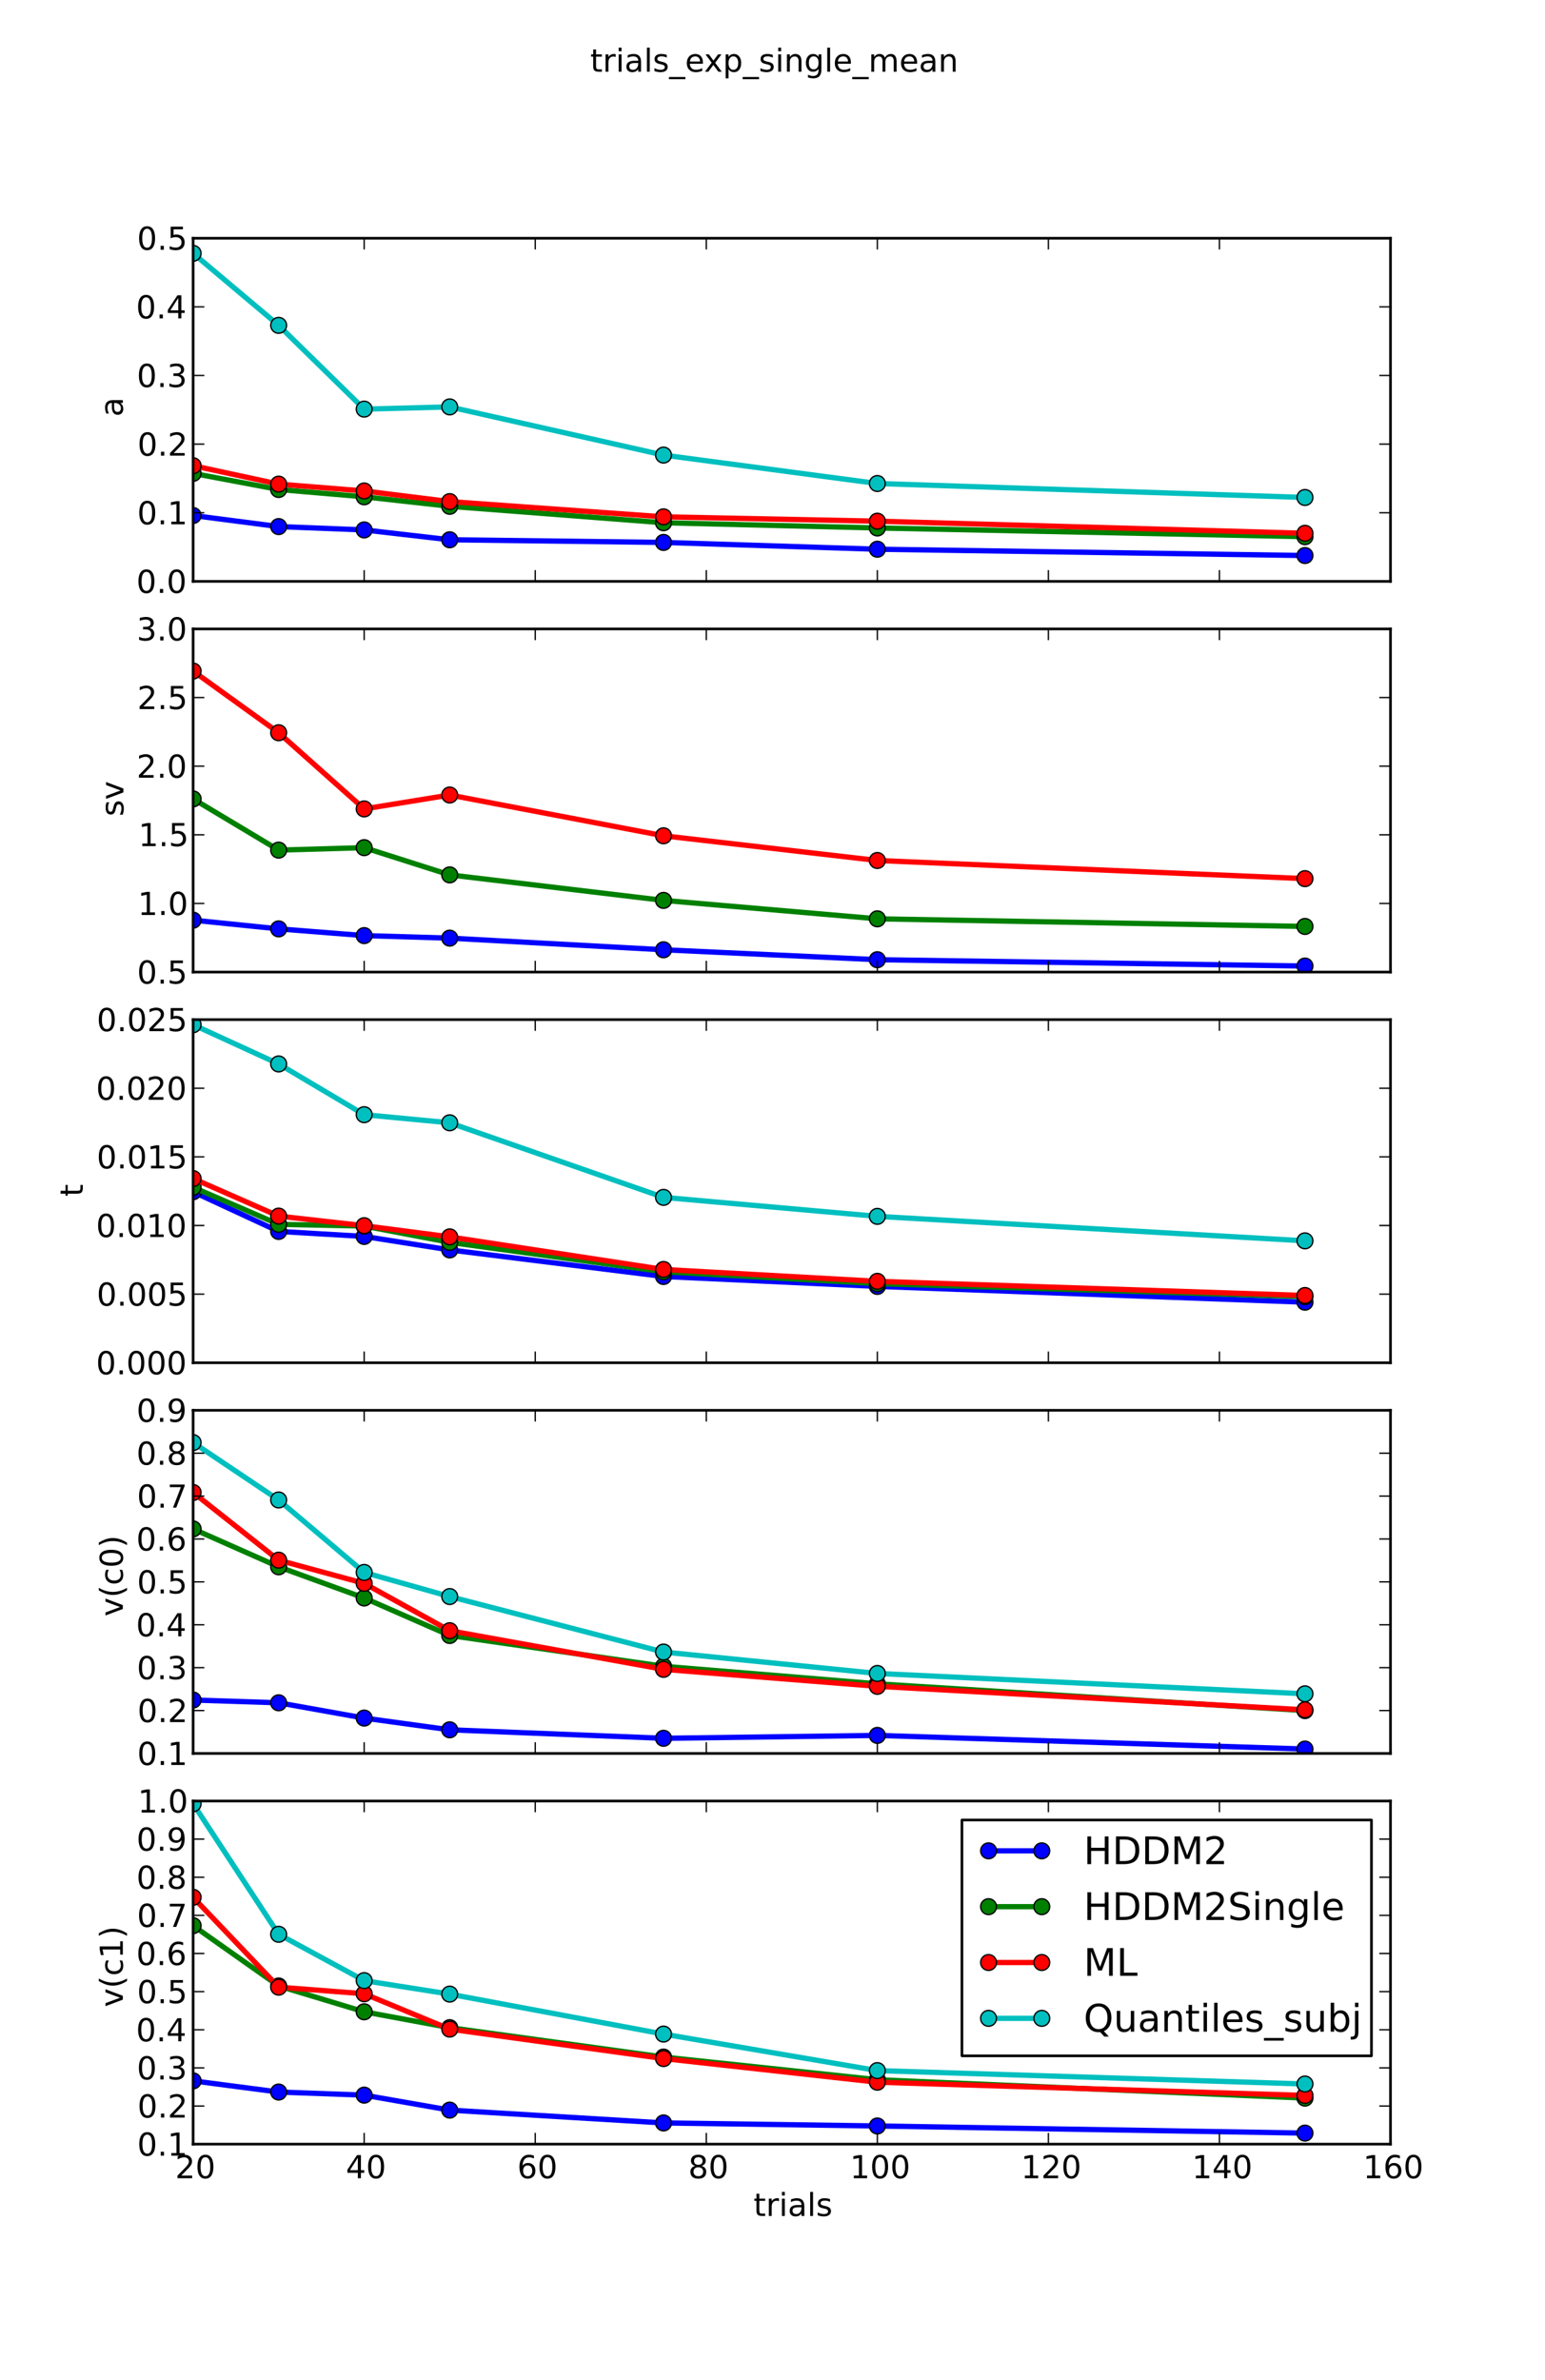 <?xml version="1.0" encoding="utf-8" standalone="no"?>
<!DOCTYPE svg PUBLIC "-//W3C//DTD SVG 1.1//EN"
  "http://www.w3.org/Graphics/SVG/1.1/DTD/svg11.dtd">
<!-- Created with matplotlib (http://matplotlib.sourceforge.net/) -->
<svg height="901pt" version="1.1" viewBox="0 0 585 901" width="585pt" xmlns="http://www.w3.org/2000/svg" xmlns:xlink="http://www.w3.org/1999/xlink">
 <defs>
  <style type="text/css">
*{stroke-linecap:square;stroke-linejoin:round;}
  </style>
 </defs>
 <g id="figure_1">
  <g id="patch_1">
   <path d="
M0 901.8
L585 901.8
L585 0
L0 0
z
" style="fill:#ffffff;"/>
  </g>
  <g id="axes_1">
   <g id="patch_2">
    <path d="
M73.125 220.068
L526.5 220.068
L526.5 90.18
L73.125 90.18
z
" style="fill:#ffffff;"/>
   </g>
   <g id="line2d_1">
    <path clip-path="url(#pe250817970)" d="
M73.125 195.14
L105.509 199.328
L137.893 200.591
L170.277 204.322
L251.237 205.325
L332.196 207.901
L494.116 210.285" style="fill:none;stroke:#0000ff;stroke-width:2.0;"/>
    <defs>
     <path d="
M0 3
C0.796 3 1.559 2.684 2.121 2.121
C2.684 1.559 3 0.796 3 0
C3 -0.796 2.684 -1.559 2.121 -2.121
C1.559 -2.684 0.796 -3 0 -3
C-0.796 -3 -1.559 -2.684 -2.121 -2.121
C-2.684 -1.559 -3 -0.796 -3 0
C-3 0.796 -2.684 1.559 -2.121 2.121
C-1.559 2.684 -0.796 3 0 3
z
" id="m97ccdbe907" style="stroke:#000000;stroke-linecap:butt;stroke-width:0.5;"/>
    </defs>
    <g clip-path="url(#pe250817970)">
     <use style="fill:#0000ff;stroke:#000000;stroke-linecap:butt;stroke-width:0.5;" x="73.125" xlink:href="#m97ccdbe907" y="195.14"/>
     <use style="fill:#0000ff;stroke:#000000;stroke-linecap:butt;stroke-width:0.5;" x="105.509" xlink:href="#m97ccdbe907" y="199.328"/>
     <use style="fill:#0000ff;stroke:#000000;stroke-linecap:butt;stroke-width:0.5;" x="137.893" xlink:href="#m97ccdbe907" y="200.591"/>
     <use style="fill:#0000ff;stroke:#000000;stroke-linecap:butt;stroke-width:0.5;" x="170.277" xlink:href="#m97ccdbe907" y="204.322"/>
     <use style="fill:#0000ff;stroke:#000000;stroke-linecap:butt;stroke-width:0.5;" x="251.237" xlink:href="#m97ccdbe907" y="205.325"/>
     <use style="fill:#0000ff;stroke:#000000;stroke-linecap:butt;stroke-width:0.5;" x="332.196" xlink:href="#m97ccdbe907" y="207.901"/>
     <use style="fill:#0000ff;stroke:#000000;stroke-linecap:butt;stroke-width:0.5;" x="494.116" xlink:href="#m97ccdbe907" y="210.285"/>
    </g>
   </g>
   <g id="line2d_2">
    <path clip-path="url(#pe250817970)" d="
M73.125 179.193
L105.509 185.288
L137.893 188.054
L170.277 191.648
L251.237 197.873
L332.196 199.853
L494.116 203.151" style="fill:none;stroke:#008000;stroke-width:2.0;"/>
    <defs>
     <path d="
M0 3
C0.796 3 1.559 2.684 2.121 2.121
C2.684 1.559 3 0.796 3 0
C3 -0.796 2.684 -1.559 2.121 -2.121
C1.559 -2.684 0.796 -3 0 -3
C-0.796 -3 -1.559 -2.684 -2.121 -2.121
C-2.684 -1.559 -3 -0.796 -3 0
C-3 0.796 -2.684 1.559 -2.121 2.121
C-1.559 2.684 -0.796 3 0 3
z
" id="m09cc26f3a6" style="stroke:#000000;stroke-linecap:butt;stroke-width:0.5;"/>
    </defs>
    <g clip-path="url(#pe250817970)">
     <use style="fill:#008000;stroke:#000000;stroke-linecap:butt;stroke-width:0.5;" x="73.125" xlink:href="#m09cc26f3a6" y="179.193"/>
     <use style="fill:#008000;stroke:#000000;stroke-linecap:butt;stroke-width:0.5;" x="105.509" xlink:href="#m09cc26f3a6" y="185.288"/>
     <use style="fill:#008000;stroke:#000000;stroke-linecap:butt;stroke-width:0.5;" x="137.893" xlink:href="#m09cc26f3a6" y="188.054"/>
     <use style="fill:#008000;stroke:#000000;stroke-linecap:butt;stroke-width:0.5;" x="170.277" xlink:href="#m09cc26f3a6" y="191.648"/>
     <use style="fill:#008000;stroke:#000000;stroke-linecap:butt;stroke-width:0.5;" x="251.237" xlink:href="#m09cc26f3a6" y="197.873"/>
     <use style="fill:#008000;stroke:#000000;stroke-linecap:butt;stroke-width:0.5;" x="332.196" xlink:href="#m09cc26f3a6" y="199.853"/>
     <use style="fill:#008000;stroke:#000000;stroke-linecap:butt;stroke-width:0.5;" x="494.116" xlink:href="#m09cc26f3a6" y="203.151"/>
    </g>
   </g>
   <g id="line2d_3">
    <path clip-path="url(#pe250817970)" d="
M73.125 176.287
L105.509 183.261
L137.893 185.846
L170.277 189.875
L251.237 195.643
L332.196 197.282
L494.116 201.872" style="fill:none;stroke:#ff0000;stroke-width:2.0;"/>
    <defs>
     <path d="
M0 3
C0.796 3 1.559 2.684 2.121 2.121
C2.684 1.559 3 0.796 3 0
C3 -0.796 2.684 -1.559 2.121 -2.121
C1.559 -2.684 0.796 -3 0 -3
C-0.796 -3 -1.559 -2.684 -2.121 -2.121
C-2.684 -1.559 -3 -0.796 -3 0
C-3 0.796 -2.684 1.559 -2.121 2.121
C-1.559 2.684 -0.796 3 0 3
z
" id="m452e398b8a" style="stroke:#000000;stroke-linecap:butt;stroke-width:0.5;"/>
    </defs>
    <g clip-path="url(#pe250817970)">
     <use style="fill:#ff0000;stroke:#000000;stroke-linecap:butt;stroke-width:0.5;" x="73.125" xlink:href="#m452e398b8a" y="176.287"/>
     <use style="fill:#ff0000;stroke:#000000;stroke-linecap:butt;stroke-width:0.5;" x="105.509" xlink:href="#m452e398b8a" y="183.261"/>
     <use style="fill:#ff0000;stroke:#000000;stroke-linecap:butt;stroke-width:0.5;" x="137.893" xlink:href="#m452e398b8a" y="185.846"/>
     <use style="fill:#ff0000;stroke:#000000;stroke-linecap:butt;stroke-width:0.5;" x="170.277" xlink:href="#m452e398b8a" y="189.875"/>
     <use style="fill:#ff0000;stroke:#000000;stroke-linecap:butt;stroke-width:0.5;" x="251.237" xlink:href="#m452e398b8a" y="195.643"/>
     <use style="fill:#ff0000;stroke:#000000;stroke-linecap:butt;stroke-width:0.5;" x="332.196" xlink:href="#m452e398b8a" y="197.282"/>
     <use style="fill:#ff0000;stroke:#000000;stroke-linecap:butt;stroke-width:0.5;" x="494.116" xlink:href="#m452e398b8a" y="201.872"/>
    </g>
   </g>
   <g id="line2d_4">
    <path clip-path="url(#pe250817970)" d="
M73.125 95.898
L105.509 123.155
L137.893 154.863
L170.277 154.026
L251.237 172.264
L332.196 183.026
L494.116 188.31" style="fill:none;stroke:#00bfbf;stroke-width:2.0;"/>
    <defs>
     <path d="
M0 3
C0.796 3 1.559 2.684 2.121 2.121
C2.684 1.559 3 0.796 3 0
C3 -0.796 2.684 -1.559 2.121 -2.121
C1.559 -2.684 0.796 -3 0 -3
C-0.796 -3 -1.559 -2.684 -2.121 -2.121
C-2.684 -1.559 -3 -0.796 -3 0
C-3 0.796 -2.684 1.559 -2.121 2.121
C-1.559 2.684 -0.796 3 0 3
z
" id="m24624a4f8f" style="stroke:#000000;stroke-linecap:butt;stroke-width:0.5;"/>
    </defs>
    <g clip-path="url(#pe250817970)">
     <use style="fill:#00bfbf;stroke:#000000;stroke-linecap:butt;stroke-width:0.5;" x="73.125" xlink:href="#m24624a4f8f" y="95.898"/>
     <use style="fill:#00bfbf;stroke:#000000;stroke-linecap:butt;stroke-width:0.5;" x="105.509" xlink:href="#m24624a4f8f" y="123.155"/>
     <use style="fill:#00bfbf;stroke:#000000;stroke-linecap:butt;stroke-width:0.5;" x="137.893" xlink:href="#m24624a4f8f" y="154.863"/>
     <use style="fill:#00bfbf;stroke:#000000;stroke-linecap:butt;stroke-width:0.5;" x="170.277" xlink:href="#m24624a4f8f" y="154.026"/>
     <use style="fill:#00bfbf;stroke:#000000;stroke-linecap:butt;stroke-width:0.5;" x="251.237" xlink:href="#m24624a4f8f" y="172.264"/>
     <use style="fill:#00bfbf;stroke:#000000;stroke-linecap:butt;stroke-width:0.5;" x="332.196" xlink:href="#m24624a4f8f" y="183.026"/>
     <use style="fill:#00bfbf;stroke:#000000;stroke-linecap:butt;stroke-width:0.5;" x="494.116" xlink:href="#m24624a4f8f" y="188.31"/>
    </g>
   </g>
   <g id="matplotlib.axis_1">
    <g id="xtick_1">
     <g id="line2d_5">
      <defs>
       <path d="
M0 0
L0 -4" id="m0012dd4eef" style="stroke:#000000;stroke-linecap:butt;stroke-width:0.5;"/>
      </defs>
      <g>
       <use style="stroke:#000000;stroke-linecap:butt;stroke-width:0.5;" x="73.125" xlink:href="#m0012dd4eef" y="220.068"/>
      </g>
     </g>
     <g id="line2d_6">
      <defs>
       <path d="
M0 0
L0 4" id="m476344969c" style="stroke:#000000;stroke-linecap:butt;stroke-width:0.5;"/>
      </defs>
      <g>
       <use style="stroke:#000000;stroke-linecap:butt;stroke-width:0.5;" x="73.125" xlink:href="#m476344969c" y="90.18"/>
      </g>
     </g>
    </g>
    <g id="xtick_2">
     <g id="line2d_7">
      <g>
       <use style="stroke:#000000;stroke-linecap:butt;stroke-width:0.5;" x="137.893" xlink:href="#m0012dd4eef" y="220.068"/>
      </g>
     </g>
     <g id="line2d_8">
      <g>
       <use style="stroke:#000000;stroke-linecap:butt;stroke-width:0.5;" x="137.893" xlink:href="#m476344969c" y="90.18"/>
      </g>
     </g>
    </g>
    <g id="xtick_3">
     <g id="line2d_9">
      <g>
       <use style="stroke:#000000;stroke-linecap:butt;stroke-width:0.5;" x="202.661" xlink:href="#m0012dd4eef" y="220.068"/>
      </g>
     </g>
     <g id="line2d_10">
      <g>
       <use style="stroke:#000000;stroke-linecap:butt;stroke-width:0.5;" x="202.661" xlink:href="#m476344969c" y="90.18"/>
      </g>
     </g>
    </g>
    <g id="xtick_4">
     <g id="line2d_11">
      <g>
       <use style="stroke:#000000;stroke-linecap:butt;stroke-width:0.5;" x="267.429" xlink:href="#m0012dd4eef" y="220.068"/>
      </g>
     </g>
     <g id="line2d_12">
      <g>
       <use style="stroke:#000000;stroke-linecap:butt;stroke-width:0.5;" x="267.429" xlink:href="#m476344969c" y="90.18"/>
      </g>
     </g>
    </g>
    <g id="xtick_5">
     <g id="line2d_13">
      <g>
       <use style="stroke:#000000;stroke-linecap:butt;stroke-width:0.5;" x="332.196" xlink:href="#m0012dd4eef" y="220.068"/>
      </g>
     </g>
     <g id="line2d_14">
      <g>
       <use style="stroke:#000000;stroke-linecap:butt;stroke-width:0.5;" x="332.196" xlink:href="#m476344969c" y="90.18"/>
      </g>
     </g>
    </g>
    <g id="xtick_6">
     <g id="line2d_15">
      <g>
       <use style="stroke:#000000;stroke-linecap:butt;stroke-width:0.5;" x="396.964" xlink:href="#m0012dd4eef" y="220.068"/>
      </g>
     </g>
     <g id="line2d_16">
      <g>
       <use style="stroke:#000000;stroke-linecap:butt;stroke-width:0.5;" x="396.964" xlink:href="#m476344969c" y="90.18"/>
      </g>
     </g>
    </g>
    <g id="xtick_7">
     <g id="line2d_17">
      <g>
       <use style="stroke:#000000;stroke-linecap:butt;stroke-width:0.5;" x="461.732" xlink:href="#m0012dd4eef" y="220.068"/>
      </g>
     </g>
     <g id="line2d_18">
      <g>
       <use style="stroke:#000000;stroke-linecap:butt;stroke-width:0.5;" x="461.732" xlink:href="#m476344969c" y="90.18"/>
      </g>
     </g>
    </g>
    <g id="xtick_8">
     <g id="line2d_19">
      <g>
       <use style="stroke:#000000;stroke-linecap:butt;stroke-width:0.5;" x="526.5" xlink:href="#m0012dd4eef" y="220.068"/>
      </g>
     </g>
     <g id="line2d_20">
      <g>
       <use style="stroke:#000000;stroke-linecap:butt;stroke-width:0.5;" x="526.5" xlink:href="#m476344969c" y="90.18"/>
      </g>
     </g>
    </g>
   </g>
   <g id="matplotlib.axis_2">
    <g id="ytick_1">
     <g id="line2d_21">
      <defs>
       <path d="
M0 0
L4 0" id="me8a85f7bf6" style="stroke:#000000;stroke-linecap:butt;stroke-width:0.5;"/>
      </defs>
      <g>
       <use style="stroke:#000000;stroke-linecap:butt;stroke-width:0.5;" x="73.125" xlink:href="#me8a85f7bf6" y="220.068"/>
      </g>
     </g>
     <g id="line2d_22">
      <defs>
       <path d="
M0 0
L-4 0" id="m1a32005dea" style="stroke:#000000;stroke-linecap:butt;stroke-width:0.5;"/>
      </defs>
      <g>
       <use style="stroke:#000000;stroke-linecap:butt;stroke-width:0.5;" x="526.5" xlink:href="#m1a32005dea" y="220.068"/>
      </g>
     </g>
     <g id="text_1">
      <!-- 0.0 -->
      <defs>
       <path d="
M31.781 66.406
Q24.172 66.406 20.328 58.906
Q16.5 51.422 16.5 36.375
Q16.5 21.391 20.328 13.891
Q24.172 6.391 31.781 6.391
Q39.453 6.391 43.281 13.891
Q47.125 21.391 47.125 36.375
Q47.125 51.422 43.281 58.906
Q39.453 66.406 31.781 66.406
M31.781 74.219
Q44.047 74.219 50.516 64.516
Q56.984 54.828 56.984 36.375
Q56.984 17.969 50.516 8.266
Q44.047 -1.422 31.781 -1.422
Q19.531 -1.422 13.062 8.266
Q6.594 17.969 6.594 36.375
Q6.594 54.828 13.062 64.516
Q19.531 74.219 31.781 74.219" id="DejaVuSans-30"/>
       <path d="
M10.688 12.406
L21 12.406
L21 0
L10.688 0
z
" id="DejaVuSans-2e"/>
      </defs>
      <g transform="translate(51.629 224.436)scale(0.12 -0.12)">
       <use xlink:href="#DejaVuSans-30"/>
       <use x="63.623" xlink:href="#DejaVuSans-2e"/>
       <use x="95.41" xlink:href="#DejaVuSans-30"/>
      </g>
     </g>
    </g>
    <g id="ytick_2">
     <g id="line2d_23">
      <g>
       <use style="stroke:#000000;stroke-linecap:butt;stroke-width:0.5;" x="73.125" xlink:href="#me8a85f7bf6" y="194.09"/>
      </g>
     </g>
     <g id="line2d_24">
      <g>
       <use style="stroke:#000000;stroke-linecap:butt;stroke-width:0.5;" x="526.5" xlink:href="#m1a32005dea" y="194.09"/>
      </g>
     </g>
     <g id="text_2">
      <!-- 0.1 -->
      <defs>
       <path d="
M12.406 8.297
L28.516 8.297
L28.516 63.922
L10.984 60.406
L10.984 69.391
L28.422 72.906
L38.281 72.906
L38.281 8.297
L54.391 8.297
L54.391 0
L12.406 0
z
" id="DejaVuSans-31"/>
      </defs>
      <g transform="translate(51.941 198.458)scale(0.12 -0.12)">
       <use xlink:href="#DejaVuSans-30"/>
       <use x="63.623" xlink:href="#DejaVuSans-2e"/>
       <use x="95.41" xlink:href="#DejaVuSans-31"/>
      </g>
     </g>
    </g>
    <g id="ytick_3">
     <g id="line2d_25">
      <g>
       <use style="stroke:#000000;stroke-linecap:butt;stroke-width:0.5;" x="73.125" xlink:href="#me8a85f7bf6" y="168.113"/>
      </g>
     </g>
     <g id="line2d_26">
      <g>
       <use style="stroke:#000000;stroke-linecap:butt;stroke-width:0.5;" x="526.5" xlink:href="#m1a32005dea" y="168.113"/>
      </g>
     </g>
     <g id="text_3">
      <!-- 0.2 -->
      <defs>
       <path d="
M19.188 8.297
L53.609 8.297
L53.609 0
L7.328 0
L7.328 8.297
Q12.938 14.109 22.625 23.891
Q32.328 33.688 34.812 36.531
Q39.547 41.844 41.422 45.531
Q43.312 49.219 43.312 52.781
Q43.312 58.594 39.234 62.25
Q35.156 65.922 28.609 65.922
Q23.969 65.922 18.812 64.312
Q13.672 62.703 7.812 59.422
L7.812 69.391
Q13.766 71.781 18.938 73
Q24.125 74.219 28.422 74.219
Q39.75 74.219 46.484 68.547
Q53.219 62.891 53.219 53.422
Q53.219 48.922 51.531 44.891
Q49.859 40.875 45.406 35.406
Q44.188 33.984 37.641 27.219
Q31.109 20.453 19.188 8.297" id="DejaVuSans-32"/>
      </defs>
      <g transform="translate(52.034 172.481)scale(0.12 -0.12)">
       <use xlink:href="#DejaVuSans-30"/>
       <use x="63.623" xlink:href="#DejaVuSans-2e"/>
       <use x="95.41" xlink:href="#DejaVuSans-32"/>
      </g>
     </g>
    </g>
    <g id="ytick_4">
     <g id="line2d_27">
      <g>
       <use style="stroke:#000000;stroke-linecap:butt;stroke-width:0.5;" x="73.125" xlink:href="#me8a85f7bf6" y="142.135"/>
      </g>
     </g>
     <g id="line2d_28">
      <g>
       <use style="stroke:#000000;stroke-linecap:butt;stroke-width:0.5;" x="526.5" xlink:href="#m1a32005dea" y="142.135"/>
      </g>
     </g>
     <g id="text_4">
      <!-- 0.3 -->
      <defs>
       <path d="
M40.578 39.312
Q47.656 37.797 51.625 33
Q55.609 28.219 55.609 21.188
Q55.609 10.406 48.188 4.484
Q40.766 -1.422 27.094 -1.422
Q22.516 -1.422 17.656 -0.516
Q12.797 0.391 7.625 2.203
L7.625 11.719
Q11.719 9.328 16.594 8.109
Q21.484 6.891 26.812 6.891
Q36.078 6.891 40.938 10.547
Q45.797 14.203 45.797 21.188
Q45.797 27.641 41.281 31.266
Q36.766 34.906 28.719 34.906
L20.219 34.906
L20.219 43.016
L29.109 43.016
Q36.375 43.016 40.234 45.922
Q44.094 48.828 44.094 54.297
Q44.094 59.906 40.109 62.906
Q36.141 65.922 28.719 65.922
Q24.656 65.922 20.016 65.031
Q15.375 64.156 9.812 62.312
L9.812 71.094
Q15.438 72.656 20.344 73.438
Q25.25 74.219 29.594 74.219
Q40.828 74.219 47.359 69.109
Q53.906 64.016 53.906 55.328
Q53.906 49.266 50.438 45.094
Q46.969 40.922 40.578 39.312" id="DejaVuSans-33"/>
      </defs>
      <g transform="translate(51.794 146.503)scale(0.12 -0.12)">
       <use xlink:href="#DejaVuSans-30"/>
       <use x="63.623" xlink:href="#DejaVuSans-2e"/>
       <use x="95.41" xlink:href="#DejaVuSans-33"/>
      </g>
     </g>
    </g>
    <g id="ytick_5">
     <g id="line2d_29">
      <g>
       <use style="stroke:#000000;stroke-linecap:butt;stroke-width:0.5;" x="73.125" xlink:href="#me8a85f7bf6" y="116.158"/>
      </g>
     </g>
     <g id="line2d_30">
      <g>
       <use style="stroke:#000000;stroke-linecap:butt;stroke-width:0.5;" x="526.5" xlink:href="#m1a32005dea" y="116.158"/>
      </g>
     </g>
     <g id="text_5">
      <!-- 0.4 -->
      <defs>
       <path d="
M37.797 64.312
L12.891 25.391
L37.797 25.391
z

M35.203 72.906
L47.609 72.906
L47.609 25.391
L58.016 25.391
L58.016 17.188
L47.609 17.188
L47.609 0
L37.797 0
L37.797 17.188
L4.891 17.188
L4.891 26.703
z
" id="DejaVuSans-34"/>
      </defs>
      <g transform="translate(51.506 120.525)scale(0.12 -0.12)">
       <use xlink:href="#DejaVuSans-30"/>
       <use x="63.623" xlink:href="#DejaVuSans-2e"/>
       <use x="95.41" xlink:href="#DejaVuSans-34"/>
      </g>
     </g>
    </g>
    <g id="ytick_6">
     <g id="line2d_31">
      <g>
       <use style="stroke:#000000;stroke-linecap:butt;stroke-width:0.5;" x="73.125" xlink:href="#me8a85f7bf6" y="90.18"/>
      </g>
     </g>
     <g id="line2d_32">
      <g>
       <use style="stroke:#000000;stroke-linecap:butt;stroke-width:0.5;" x="526.5" xlink:href="#m1a32005dea" y="90.18"/>
      </g>
     </g>
     <g id="text_6">
      <!-- 0.5 -->
      <defs>
       <path d="
M10.797 72.906
L49.516 72.906
L49.516 64.594
L19.828 64.594
L19.828 46.734
Q21.969 47.469 24.109 47.828
Q26.266 48.188 28.422 48.188
Q40.625 48.188 47.75 41.5
Q54.891 34.812 54.891 23.391
Q54.891 11.625 47.562 5.094
Q40.234 -1.422 26.906 -1.422
Q22.312 -1.422 17.547 -0.641
Q12.797 0.141 7.719 1.703
L7.719 11.625
Q12.109 9.234 16.797 8.062
Q21.484 6.891 26.703 6.891
Q35.156 6.891 40.078 11.328
Q45.016 15.766 45.016 23.391
Q45.016 31 40.078 35.438
Q35.156 39.891 26.703 39.891
Q22.75 39.891 18.812 39.016
Q14.891 38.141 10.797 36.281
z
" id="DejaVuSans-35"/>
      </defs>
      <g transform="translate(51.881 94.548)scale(0.12 -0.12)">
       <use xlink:href="#DejaVuSans-30"/>
       <use x="63.623" xlink:href="#DejaVuSans-2e"/>
       <use x="95.41" xlink:href="#DejaVuSans-35"/>
      </g>
     </g>
    </g>
    <g id="text_7">
     <!-- a -->
     <defs>
      <path d="
M34.281 27.484
Q23.391 27.484 19.188 25
Q14.984 22.516 14.984 16.5
Q14.984 11.719 18.141 8.906
Q21.297 6.109 26.703 6.109
Q34.188 6.109 38.703 11.406
Q43.219 16.703 43.219 25.484
L43.219 27.484
z

M52.203 31.203
L52.203 0
L43.219 0
L43.219 8.297
Q40.141 3.328 35.547 0.953
Q30.953 -1.422 24.312 -1.422
Q15.922 -1.422 10.953 3.297
Q6 8.016 6 15.922
Q6 25.141 12.172 29.828
Q18.359 34.516 30.609 34.516
L43.219 34.516
L43.219 35.406
Q43.219 41.609 39.141 45
Q35.062 48.391 27.688 48.391
Q23 48.391 18.547 47.266
Q14.109 46.141 10.016 43.891
L10.016 52.203
Q14.938 54.109 19.578 55.047
Q24.219 56 28.609 56
Q40.484 56 46.344 49.844
Q52.203 43.703 52.203 31.203" id="DejaVuSans-61"/>
     </defs>
     <g transform="translate(46.506 157.726)rotate(-90.0)scale(0.12 -0.12)">
      <use xlink:href="#DejaVuSans-61"/>
     </g>
    </g>
   </g>
   <g id="patch_3">
    <path d="
M73.125 90.18
L526.5 90.18" style="fill:none;stroke:#000000;"/>
   </g>
   <g id="patch_4">
    <path d="
M526.5 220.068
L526.5 90.18" style="fill:none;stroke:#000000;"/>
   </g>
   <g id="patch_5">
    <path d="
M73.125 220.068
L526.5 220.068" style="fill:none;stroke:#000000;"/>
   </g>
   <g id="patch_6">
    <path d="
M73.125 220.068
L73.125 90.18" style="fill:none;stroke:#000000;"/>
   </g>
  </g>
  <g id="axes_2">
   <g id="patch_7">
    <path d="
M73.125 367.956
L526.5 367.956
L526.5 238.068
L73.125 238.068
z
" style="fill:#ffffff;"/>
   </g>
   <g id="line2d_33">
    <path clip-path="url(#p5a0f80c5d3)" d="
M73.125 348.311
L105.509 351.608
L137.893 354.156
L170.277 355.112
L251.237 359.521
L332.196 363.278
L494.116 365.675" style="fill:none;stroke:#0000ff;stroke-width:2.0;"/>
    <g clip-path="url(#p5a0f80c5d3)">
     <use style="fill:#0000ff;stroke:#000000;stroke-linecap:butt;stroke-width:0.5;" x="73.125" xlink:href="#m97ccdbe907" y="348.311"/>
     <use style="fill:#0000ff;stroke:#000000;stroke-linecap:butt;stroke-width:0.5;" x="105.509" xlink:href="#m97ccdbe907" y="351.608"/>
     <use style="fill:#0000ff;stroke:#000000;stroke-linecap:butt;stroke-width:0.5;" x="137.893" xlink:href="#m97ccdbe907" y="354.156"/>
     <use style="fill:#0000ff;stroke:#000000;stroke-linecap:butt;stroke-width:0.5;" x="170.277" xlink:href="#m97ccdbe907" y="355.112"/>
     <use style="fill:#0000ff;stroke:#000000;stroke-linecap:butt;stroke-width:0.5;" x="251.237" xlink:href="#m97ccdbe907" y="359.521"/>
     <use style="fill:#0000ff;stroke:#000000;stroke-linecap:butt;stroke-width:0.5;" x="332.196" xlink:href="#m97ccdbe907" y="363.278"/>
     <use style="fill:#0000ff;stroke:#000000;stroke-linecap:butt;stroke-width:0.5;" x="494.116" xlink:href="#m97ccdbe907" y="365.675"/>
    </g>
   </g>
   <g id="line2d_34">
    <path clip-path="url(#p5a0f80c5d3)" d="
M73.125 302.412
L105.509 321.797
L137.893 320.862
L170.277 331.169
L251.237 340.826
L332.196 347.803
L494.116 350.686" style="fill:none;stroke:#008000;stroke-width:2.0;"/>
    <g clip-path="url(#p5a0f80c5d3)">
     <use style="fill:#008000;stroke:#000000;stroke-linecap:butt;stroke-width:0.5;" x="73.125" xlink:href="#m09cc26f3a6" y="302.412"/>
     <use style="fill:#008000;stroke:#000000;stroke-linecap:butt;stroke-width:0.5;" x="105.509" xlink:href="#m09cc26f3a6" y="321.797"/>
     <use style="fill:#008000;stroke:#000000;stroke-linecap:butt;stroke-width:0.5;" x="137.893" xlink:href="#m09cc26f3a6" y="320.862"/>
     <use style="fill:#008000;stroke:#000000;stroke-linecap:butt;stroke-width:0.5;" x="170.277" xlink:href="#m09cc26f3a6" y="331.169"/>
     <use style="fill:#008000;stroke:#000000;stroke-linecap:butt;stroke-width:0.5;" x="251.237" xlink:href="#m09cc26f3a6" y="340.826"/>
     <use style="fill:#008000;stroke:#000000;stroke-linecap:butt;stroke-width:0.5;" x="332.196" xlink:href="#m09cc26f3a6" y="347.803"/>
     <use style="fill:#008000;stroke:#000000;stroke-linecap:butt;stroke-width:0.5;" x="494.116" xlink:href="#m09cc26f3a6" y="350.686"/>
    </g>
   </g>
   <g id="line2d_35">
    <path clip-path="url(#p5a0f80c5d3)" d="
M73.125 254.022
L105.509 277.366
L137.893 306.199
L170.277 300.933
L251.237 316.37
L332.196 325.724
L494.116 332.593" style="fill:none;stroke:#ff0000;stroke-width:2.0;"/>
    <g clip-path="url(#p5a0f80c5d3)">
     <use style="fill:#ff0000;stroke:#000000;stroke-linecap:butt;stroke-width:0.5;" x="73.125" xlink:href="#m452e398b8a" y="254.022"/>
     <use style="fill:#ff0000;stroke:#000000;stroke-linecap:butt;stroke-width:0.5;" x="105.509" xlink:href="#m452e398b8a" y="277.366"/>
     <use style="fill:#ff0000;stroke:#000000;stroke-linecap:butt;stroke-width:0.5;" x="137.893" xlink:href="#m452e398b8a" y="306.199"/>
     <use style="fill:#ff0000;stroke:#000000;stroke-linecap:butt;stroke-width:0.5;" x="170.277" xlink:href="#m452e398b8a" y="300.933"/>
     <use style="fill:#ff0000;stroke:#000000;stroke-linecap:butt;stroke-width:0.5;" x="251.237" xlink:href="#m452e398b8a" y="316.37"/>
     <use style="fill:#ff0000;stroke:#000000;stroke-linecap:butt;stroke-width:0.5;" x="332.196" xlink:href="#m452e398b8a" y="325.724"/>
     <use style="fill:#ff0000;stroke:#000000;stroke-linecap:butt;stroke-width:0.5;" x="494.116" xlink:href="#m452e398b8a" y="332.593"/>
    </g>
   </g>
   <g id="matplotlib.axis_3">
    <g id="xtick_9">
     <g id="line2d_36">
      <g>
       <use style="stroke:#000000;stroke-linecap:butt;stroke-width:0.5;" x="73.125" xlink:href="#m0012dd4eef" y="367.956"/>
      </g>
     </g>
     <g id="line2d_37">
      <g>
       <use style="stroke:#000000;stroke-linecap:butt;stroke-width:0.5;" x="73.125" xlink:href="#m476344969c" y="238.068"/>
      </g>
     </g>
    </g>
    <g id="xtick_10">
     <g id="line2d_38">
      <g>
       <use style="stroke:#000000;stroke-linecap:butt;stroke-width:0.5;" x="137.893" xlink:href="#m0012dd4eef" y="367.956"/>
      </g>
     </g>
     <g id="line2d_39">
      <g>
       <use style="stroke:#000000;stroke-linecap:butt;stroke-width:0.5;" x="137.893" xlink:href="#m476344969c" y="238.068"/>
      </g>
     </g>
    </g>
    <g id="xtick_11">
     <g id="line2d_40">
      <g>
       <use style="stroke:#000000;stroke-linecap:butt;stroke-width:0.5;" x="202.661" xlink:href="#m0012dd4eef" y="367.956"/>
      </g>
     </g>
     <g id="line2d_41">
      <g>
       <use style="stroke:#000000;stroke-linecap:butt;stroke-width:0.5;" x="202.661" xlink:href="#m476344969c" y="238.068"/>
      </g>
     </g>
    </g>
    <g id="xtick_12">
     <g id="line2d_42">
      <g>
       <use style="stroke:#000000;stroke-linecap:butt;stroke-width:0.5;" x="267.429" xlink:href="#m0012dd4eef" y="367.956"/>
      </g>
     </g>
     <g id="line2d_43">
      <g>
       <use style="stroke:#000000;stroke-linecap:butt;stroke-width:0.5;" x="267.429" xlink:href="#m476344969c" y="238.068"/>
      </g>
     </g>
    </g>
    <g id="xtick_13">
     <g id="line2d_44">
      <g>
       <use style="stroke:#000000;stroke-linecap:butt;stroke-width:0.5;" x="332.196" xlink:href="#m0012dd4eef" y="367.956"/>
      </g>
     </g>
     <g id="line2d_45">
      <g>
       <use style="stroke:#000000;stroke-linecap:butt;stroke-width:0.5;" x="332.196" xlink:href="#m476344969c" y="238.068"/>
      </g>
     </g>
    </g>
    <g id="xtick_14">
     <g id="line2d_46">
      <g>
       <use style="stroke:#000000;stroke-linecap:butt;stroke-width:0.5;" x="396.964" xlink:href="#m0012dd4eef" y="367.956"/>
      </g>
     </g>
     <g id="line2d_47">
      <g>
       <use style="stroke:#000000;stroke-linecap:butt;stroke-width:0.5;" x="396.964" xlink:href="#m476344969c" y="238.068"/>
      </g>
     </g>
    </g>
    <g id="xtick_15">
     <g id="line2d_48">
      <g>
       <use style="stroke:#000000;stroke-linecap:butt;stroke-width:0.5;" x="461.732" xlink:href="#m0012dd4eef" y="367.956"/>
      </g>
     </g>
     <g id="line2d_49">
      <g>
       <use style="stroke:#000000;stroke-linecap:butt;stroke-width:0.5;" x="461.732" xlink:href="#m476344969c" y="238.068"/>
      </g>
     </g>
    </g>
    <g id="xtick_16">
     <g id="line2d_50">
      <g>
       <use style="stroke:#000000;stroke-linecap:butt;stroke-width:0.5;" x="526.5" xlink:href="#m0012dd4eef" y="367.956"/>
      </g>
     </g>
     <g id="line2d_51">
      <g>
       <use style="stroke:#000000;stroke-linecap:butt;stroke-width:0.5;" x="526.5" xlink:href="#m476344969c" y="238.068"/>
      </g>
     </g>
    </g>
   </g>
   <g id="matplotlib.axis_4">
    <g id="ytick_7">
     <g id="line2d_52">
      <g>
       <use style="stroke:#000000;stroke-linecap:butt;stroke-width:0.5;" x="73.125" xlink:href="#me8a85f7bf6" y="367.956"/>
      </g>
     </g>
     <g id="line2d_53">
      <g>
       <use style="stroke:#000000;stroke-linecap:butt;stroke-width:0.5;" x="526.5" xlink:href="#m1a32005dea" y="367.956"/>
      </g>
     </g>
     <g id="text_8">
      <!-- 0.5 -->
      <g transform="translate(51.881 372.324)scale(0.12 -0.12)">
       <use xlink:href="#DejaVuSans-30"/>
       <use x="63.623" xlink:href="#DejaVuSans-2e"/>
       <use x="95.41" xlink:href="#DejaVuSans-35"/>
      </g>
     </g>
    </g>
    <g id="ytick_8">
     <g id="line2d_54">
      <g>
       <use style="stroke:#000000;stroke-linecap:butt;stroke-width:0.5;" x="73.125" xlink:href="#me8a85f7bf6" y="341.978"/>
      </g>
     </g>
     <g id="line2d_55">
      <g>
       <use style="stroke:#000000;stroke-linecap:butt;stroke-width:0.5;" x="526.5" xlink:href="#m1a32005dea" y="341.978"/>
      </g>
     </g>
     <g id="text_9">
      <!-- 1.0 -->
      <g transform="translate(52.156 346.346)scale(0.12 -0.12)">
       <use xlink:href="#DejaVuSans-31"/>
       <use x="63.623" xlink:href="#DejaVuSans-2e"/>
       <use x="95.41" xlink:href="#DejaVuSans-30"/>
      </g>
     </g>
    </g>
    <g id="ytick_9">
     <g id="line2d_56">
      <g>
       <use style="stroke:#000000;stroke-linecap:butt;stroke-width:0.5;" x="73.125" xlink:href="#me8a85f7bf6" y="316.001"/>
      </g>
     </g>
     <g id="line2d_57">
      <g>
       <use style="stroke:#000000;stroke-linecap:butt;stroke-width:0.5;" x="526.5" xlink:href="#m1a32005dea" y="316.001"/>
      </g>
     </g>
     <g id="text_10">
      <!-- 1.5 -->
      <g transform="translate(52.407 320.29)scale(0.12 -0.12)">
       <use xlink:href="#DejaVuSans-31"/>
       <use x="63.623" xlink:href="#DejaVuSans-2e"/>
       <use x="95.41" xlink:href="#DejaVuSans-35"/>
      </g>
     </g>
    </g>
    <g id="ytick_10">
     <g id="line2d_58">
      <g>
       <use style="stroke:#000000;stroke-linecap:butt;stroke-width:0.5;" x="73.125" xlink:href="#me8a85f7bf6" y="290.023"/>
      </g>
     </g>
     <g id="line2d_59">
      <g>
       <use style="stroke:#000000;stroke-linecap:butt;stroke-width:0.5;" x="526.5" xlink:href="#m1a32005dea" y="290.023"/>
      </g>
     </g>
     <g id="text_11">
      <!-- 2.0 -->
      <g transform="translate(51.718 294.391)scale(0.12 -0.12)">
       <use xlink:href="#DejaVuSans-32"/>
       <use x="63.623" xlink:href="#DejaVuSans-2e"/>
       <use x="95.41" xlink:href="#DejaVuSans-30"/>
      </g>
     </g>
    </g>
    <g id="ytick_11">
     <g id="line2d_60">
      <g>
       <use style="stroke:#000000;stroke-linecap:butt;stroke-width:0.5;" x="73.125" xlink:href="#me8a85f7bf6" y="264.046"/>
      </g>
     </g>
     <g id="line2d_61">
      <g>
       <use style="stroke:#000000;stroke-linecap:butt;stroke-width:0.5;" x="526.5" xlink:href="#m1a32005dea" y="264.046"/>
      </g>
     </g>
     <g id="text_12">
      <!-- 2.5 -->
      <g transform="translate(51.969 268.413)scale(0.12 -0.12)">
       <use xlink:href="#DejaVuSans-32"/>
       <use x="63.623" xlink:href="#DejaVuSans-2e"/>
       <use x="95.41" xlink:href="#DejaVuSans-35"/>
      </g>
     </g>
    </g>
    <g id="ytick_12">
     <g id="line2d_62">
      <g>
       <use style="stroke:#000000;stroke-linecap:butt;stroke-width:0.5;" x="73.125" xlink:href="#me8a85f7bf6" y="238.068"/>
      </g>
     </g>
     <g id="line2d_63">
      <g>
       <use style="stroke:#000000;stroke-linecap:butt;stroke-width:0.5;" x="526.5" xlink:href="#m1a32005dea" y="238.068"/>
      </g>
     </g>
     <g id="text_13">
      <!-- 3.0 -->
      <g transform="translate(51.753 242.436)scale(0.12 -0.12)">
       <use xlink:href="#DejaVuSans-33"/>
       <use x="63.623" xlink:href="#DejaVuSans-2e"/>
       <use x="95.41" xlink:href="#DejaVuSans-30"/>
      </g>
     </g>
    </g>
    <g id="text_14">
     <!-- sv -->
     <defs>
      <path d="
M2.984 54.688
L12.5 54.688
L29.594 8.797
L46.688 54.688
L56.203 54.688
L35.688 0
L23.484 0
z
" id="DejaVuSans-76"/>
      <path d="
M44.281 53.078
L44.281 44.578
Q40.484 46.531 36.375 47.5
Q32.281 48.484 27.875 48.484
Q21.188 48.484 17.844 46.438
Q14.5 44.391 14.5 40.281
Q14.5 37.156 16.891 35.375
Q19.281 33.594 26.516 31.984
L29.594 31.297
Q39.156 29.25 43.188 25.516
Q47.219 21.781 47.219 15.094
Q47.219 7.469 41.188 3.016
Q35.156 -1.422 24.609 -1.422
Q20.219 -1.422 15.453 -0.562
Q10.688 0.297 5.422 2
L5.422 11.281
Q10.406 8.688 15.234 7.391
Q20.062 6.109 24.812 6.109
Q31.156 6.109 34.562 8.281
Q37.984 10.453 37.984 14.406
Q37.984 18.062 35.516 20.016
Q33.062 21.969 24.703 23.781
L21.578 24.516
Q13.234 26.266 9.516 29.906
Q5.812 33.547 5.812 39.891
Q5.812 47.609 11.281 51.797
Q16.75 56 26.812 56
Q31.781 56 36.172 55.266
Q40.578 54.547 44.281 53.078" id="DejaVuSans-73"/>
     </defs>
     <g transform="translate(46.718 309.014)rotate(-90.0)scale(0.12 -0.12)">
      <use xlink:href="#DejaVuSans-73"/>
      <use x="52.1" xlink:href="#DejaVuSans-76"/>
     </g>
    </g>
   </g>
   <g id="patch_8">
    <path d="
M73.125 238.068
L526.5 238.068" style="fill:none;stroke:#000000;"/>
   </g>
   <g id="patch_9">
    <path d="
M526.5 367.956
L526.5 238.068" style="fill:none;stroke:#000000;"/>
   </g>
   <g id="patch_10">
    <path d="
M73.125 367.956
L526.5 367.956" style="fill:none;stroke:#000000;"/>
   </g>
   <g id="patch_11">
    <path d="
M73.125 367.956
L73.125 238.068" style="fill:none;stroke:#000000;"/>
   </g>
  </g>
  <g id="axes_3">
   <g id="patch_12">
    <path d="
M73.125 515.844
L526.5 515.844
L526.5 385.956
L73.125 385.956
z
" style="fill:#ffffff;"/>
   </g>
   <g id="line2d_64">
    <path clip-path="url(#p3b5cfafb0f)" d="
M73.125 451.128
L105.509 466.13
L137.893 468.025
L170.277 473.128
L251.237 483.186
L332.196 486.938
L494.116 492.921" style="fill:none;stroke:#0000ff;stroke-width:2.0;"/>
    <g clip-path="url(#p3b5cfafb0f)">
     <use style="fill:#0000ff;stroke:#000000;stroke-linecap:butt;stroke-width:0.5;" x="73.125" xlink:href="#m97ccdbe907" y="451.128"/>
     <use style="fill:#0000ff;stroke:#000000;stroke-linecap:butt;stroke-width:0.5;" x="105.509" xlink:href="#m97ccdbe907" y="466.13"/>
     <use style="fill:#0000ff;stroke:#000000;stroke-linecap:butt;stroke-width:0.5;" x="137.893" xlink:href="#m97ccdbe907" y="468.025"/>
     <use style="fill:#0000ff;stroke:#000000;stroke-linecap:butt;stroke-width:0.5;" x="170.277" xlink:href="#m97ccdbe907" y="473.128"/>
     <use style="fill:#0000ff;stroke:#000000;stroke-linecap:butt;stroke-width:0.5;" x="251.237" xlink:href="#m97ccdbe907" y="483.186"/>
     <use style="fill:#0000ff;stroke:#000000;stroke-linecap:butt;stroke-width:0.5;" x="332.196" xlink:href="#m97ccdbe907" y="486.938"/>
     <use style="fill:#0000ff;stroke:#000000;stroke-linecap:butt;stroke-width:0.5;" x="494.116" xlink:href="#m97ccdbe907" y="492.921"/>
    </g>
   </g>
   <g id="line2d_65">
    <path clip-path="url(#p3b5cfafb0f)" d="
M73.125 449.432
L105.509 463.445
L137.893 464.1
L170.277 470.261
L251.237 481.402
L332.196 485.902
L494.116 490.811" style="fill:none;stroke:#008000;stroke-width:2.0;"/>
    <g clip-path="url(#p3b5cfafb0f)">
     <use style="fill:#008000;stroke:#000000;stroke-linecap:butt;stroke-width:0.5;" x="73.125" xlink:href="#m09cc26f3a6" y="449.432"/>
     <use style="fill:#008000;stroke:#000000;stroke-linecap:butt;stroke-width:0.5;" x="105.509" xlink:href="#m09cc26f3a6" y="463.445"/>
     <use style="fill:#008000;stroke:#000000;stroke-linecap:butt;stroke-width:0.5;" x="137.893" xlink:href="#m09cc26f3a6" y="464.1"/>
     <use style="fill:#008000;stroke:#000000;stroke-linecap:butt;stroke-width:0.5;" x="170.277" xlink:href="#m09cc26f3a6" y="470.261"/>
     <use style="fill:#008000;stroke:#000000;stroke-linecap:butt;stroke-width:0.5;" x="251.237" xlink:href="#m09cc26f3a6" y="481.402"/>
     <use style="fill:#008000;stroke:#000000;stroke-linecap:butt;stroke-width:0.5;" x="332.196" xlink:href="#m09cc26f3a6" y="485.902"/>
     <use style="fill:#008000;stroke:#000000;stroke-linecap:butt;stroke-width:0.5;" x="494.116" xlink:href="#m09cc26f3a6" y="490.811"/>
    </g>
   </g>
   <g id="line2d_66">
    <path clip-path="url(#p3b5cfafb0f)" d="
M73.125 446.122
L105.509 460.33
L137.893 463.969
L170.277 468.192
L251.237 480.531
L332.196 485.027
L494.116 490.388" style="fill:none;stroke:#ff0000;stroke-width:2.0;"/>
    <g clip-path="url(#p3b5cfafb0f)">
     <use style="fill:#ff0000;stroke:#000000;stroke-linecap:butt;stroke-width:0.5;" x="73.125" xlink:href="#m452e398b8a" y="446.122"/>
     <use style="fill:#ff0000;stroke:#000000;stroke-linecap:butt;stroke-width:0.5;" x="105.509" xlink:href="#m452e398b8a" y="460.33"/>
     <use style="fill:#ff0000;stroke:#000000;stroke-linecap:butt;stroke-width:0.5;" x="137.893" xlink:href="#m452e398b8a" y="463.969"/>
     <use style="fill:#ff0000;stroke:#000000;stroke-linecap:butt;stroke-width:0.5;" x="170.277" xlink:href="#m452e398b8a" y="468.192"/>
     <use style="fill:#ff0000;stroke:#000000;stroke-linecap:butt;stroke-width:0.5;" x="251.237" xlink:href="#m452e398b8a" y="480.531"/>
     <use style="fill:#ff0000;stroke:#000000;stroke-linecap:butt;stroke-width:0.5;" x="332.196" xlink:href="#m452e398b8a" y="485.027"/>
     <use style="fill:#ff0000;stroke:#000000;stroke-linecap:butt;stroke-width:0.5;" x="494.116" xlink:href="#m452e398b8a" y="490.388"/>
    </g>
   </g>
   <g id="line2d_67">
    <path clip-path="url(#p3b5cfafb0f)" d="
M73.125 387.892
L105.509 402.733
L137.893 421.942
L170.277 425.013
L251.237 453.238
L332.196 460.43
L494.116 469.699" style="fill:none;stroke:#00bfbf;stroke-width:2.0;"/>
    <g clip-path="url(#p3b5cfafb0f)">
     <use style="fill:#00bfbf;stroke:#000000;stroke-linecap:butt;stroke-width:0.5;" x="73.125" xlink:href="#m24624a4f8f" y="387.892"/>
     <use style="fill:#00bfbf;stroke:#000000;stroke-linecap:butt;stroke-width:0.5;" x="105.509" xlink:href="#m24624a4f8f" y="402.733"/>
     <use style="fill:#00bfbf;stroke:#000000;stroke-linecap:butt;stroke-width:0.5;" x="137.893" xlink:href="#m24624a4f8f" y="421.942"/>
     <use style="fill:#00bfbf;stroke:#000000;stroke-linecap:butt;stroke-width:0.5;" x="170.277" xlink:href="#m24624a4f8f" y="425.013"/>
     <use style="fill:#00bfbf;stroke:#000000;stroke-linecap:butt;stroke-width:0.5;" x="251.237" xlink:href="#m24624a4f8f" y="453.238"/>
     <use style="fill:#00bfbf;stroke:#000000;stroke-linecap:butt;stroke-width:0.5;" x="332.196" xlink:href="#m24624a4f8f" y="460.43"/>
     <use style="fill:#00bfbf;stroke:#000000;stroke-linecap:butt;stroke-width:0.5;" x="494.116" xlink:href="#m24624a4f8f" y="469.699"/>
    </g>
   </g>
   <g id="matplotlib.axis_5">
    <g id="xtick_17">
     <g id="line2d_68">
      <g>
       <use style="stroke:#000000;stroke-linecap:butt;stroke-width:0.5;" x="73.125" xlink:href="#m0012dd4eef" y="515.844"/>
      </g>
     </g>
     <g id="line2d_69">
      <g>
       <use style="stroke:#000000;stroke-linecap:butt;stroke-width:0.5;" x="73.125" xlink:href="#m476344969c" y="385.956"/>
      </g>
     </g>
    </g>
    <g id="xtick_18">
     <g id="line2d_70">
      <g>
       <use style="stroke:#000000;stroke-linecap:butt;stroke-width:0.5;" x="137.893" xlink:href="#m0012dd4eef" y="515.844"/>
      </g>
     </g>
     <g id="line2d_71">
      <g>
       <use style="stroke:#000000;stroke-linecap:butt;stroke-width:0.5;" x="137.893" xlink:href="#m476344969c" y="385.956"/>
      </g>
     </g>
    </g>
    <g id="xtick_19">
     <g id="line2d_72">
      <g>
       <use style="stroke:#000000;stroke-linecap:butt;stroke-width:0.5;" x="202.661" xlink:href="#m0012dd4eef" y="515.844"/>
      </g>
     </g>
     <g id="line2d_73">
      <g>
       <use style="stroke:#000000;stroke-linecap:butt;stroke-width:0.5;" x="202.661" xlink:href="#m476344969c" y="385.956"/>
      </g>
     </g>
    </g>
    <g id="xtick_20">
     <g id="line2d_74">
      <g>
       <use style="stroke:#000000;stroke-linecap:butt;stroke-width:0.5;" x="267.429" xlink:href="#m0012dd4eef" y="515.844"/>
      </g>
     </g>
     <g id="line2d_75">
      <g>
       <use style="stroke:#000000;stroke-linecap:butt;stroke-width:0.5;" x="267.429" xlink:href="#m476344969c" y="385.956"/>
      </g>
     </g>
    </g>
    <g id="xtick_21">
     <g id="line2d_76">
      <g>
       <use style="stroke:#000000;stroke-linecap:butt;stroke-width:0.5;" x="332.196" xlink:href="#m0012dd4eef" y="515.844"/>
      </g>
     </g>
     <g id="line2d_77">
      <g>
       <use style="stroke:#000000;stroke-linecap:butt;stroke-width:0.5;" x="332.196" xlink:href="#m476344969c" y="385.956"/>
      </g>
     </g>
    </g>
    <g id="xtick_22">
     <g id="line2d_78">
      <g>
       <use style="stroke:#000000;stroke-linecap:butt;stroke-width:0.5;" x="396.964" xlink:href="#m0012dd4eef" y="515.844"/>
      </g>
     </g>
     <g id="line2d_79">
      <g>
       <use style="stroke:#000000;stroke-linecap:butt;stroke-width:0.5;" x="396.964" xlink:href="#m476344969c" y="385.956"/>
      </g>
     </g>
    </g>
    <g id="xtick_23">
     <g id="line2d_80">
      <g>
       <use style="stroke:#000000;stroke-linecap:butt;stroke-width:0.5;" x="461.732" xlink:href="#m0012dd4eef" y="515.844"/>
      </g>
     </g>
     <g id="line2d_81">
      <g>
       <use style="stroke:#000000;stroke-linecap:butt;stroke-width:0.5;" x="461.732" xlink:href="#m476344969c" y="385.956"/>
      </g>
     </g>
    </g>
    <g id="xtick_24">
     <g id="line2d_82">
      <g>
       <use style="stroke:#000000;stroke-linecap:butt;stroke-width:0.5;" x="526.5" xlink:href="#m0012dd4eef" y="515.844"/>
      </g>
     </g>
     <g id="line2d_83">
      <g>
       <use style="stroke:#000000;stroke-linecap:butt;stroke-width:0.5;" x="526.5" xlink:href="#m476344969c" y="385.956"/>
      </g>
     </g>
    </g>
   </g>
   <g id="matplotlib.axis_6">
    <g id="ytick_13">
     <g id="line2d_84">
      <g>
       <use style="stroke:#000000;stroke-linecap:butt;stroke-width:0.5;" x="73.125" xlink:href="#me8a85f7bf6" y="515.844"/>
      </g>
     </g>
     <g id="line2d_85">
      <g>
       <use style="stroke:#000000;stroke-linecap:butt;stroke-width:0.5;" x="526.5" xlink:href="#m1a32005dea" y="515.844"/>
      </g>
     </g>
     <g id="text_15">
      <!-- 0.000 -->
      <g transform="translate(36.359 520.212)scale(0.12 -0.12)">
       <use xlink:href="#DejaVuSans-30"/>
       <use x="63.623" xlink:href="#DejaVuSans-2e"/>
       <use x="95.41" xlink:href="#DejaVuSans-30"/>
       <use x="159.033" xlink:href="#DejaVuSans-30"/>
       <use x="222.656" xlink:href="#DejaVuSans-30"/>
      </g>
     </g>
    </g>
    <g id="ytick_14">
     <g id="line2d_86">
      <g>
       <use style="stroke:#000000;stroke-linecap:butt;stroke-width:0.5;" x="73.125" xlink:href="#me8a85f7bf6" y="489.866"/>
      </g>
     </g>
     <g id="line2d_87">
      <g>
       <use style="stroke:#000000;stroke-linecap:butt;stroke-width:0.5;" x="526.5" xlink:href="#m1a32005dea" y="489.866"/>
      </g>
     </g>
     <g id="text_16">
      <!-- 0.005 -->
      <g transform="translate(36.611 494.234)scale(0.12 -0.12)">
       <use xlink:href="#DejaVuSans-30"/>
       <use x="63.623" xlink:href="#DejaVuSans-2e"/>
       <use x="95.41" xlink:href="#DejaVuSans-30"/>
       <use x="159.033" xlink:href="#DejaVuSans-30"/>
       <use x="222.656" xlink:href="#DejaVuSans-35"/>
      </g>
     </g>
    </g>
    <g id="ytick_15">
     <g id="line2d_88">
      <g>
       <use style="stroke:#000000;stroke-linecap:butt;stroke-width:0.5;" x="73.125" xlink:href="#me8a85f7bf6" y="463.889"/>
      </g>
     </g>
     <g id="line2d_89">
      <g>
       <use style="stroke:#000000;stroke-linecap:butt;stroke-width:0.5;" x="526.5" xlink:href="#m1a32005dea" y="463.889"/>
      </g>
     </g>
     <g id="text_17">
      <!-- 0.010 -->
      <g transform="translate(36.359 468.257)scale(0.12 -0.12)">
       <use xlink:href="#DejaVuSans-30"/>
       <use x="63.623" xlink:href="#DejaVuSans-2e"/>
       <use x="95.41" xlink:href="#DejaVuSans-30"/>
       <use x="159.033" xlink:href="#DejaVuSans-31"/>
       <use x="222.656" xlink:href="#DejaVuSans-30"/>
      </g>
     </g>
    </g>
    <g id="ytick_16">
     <g id="line2d_90">
      <g>
       <use style="stroke:#000000;stroke-linecap:butt;stroke-width:0.5;" x="73.125" xlink:href="#me8a85f7bf6" y="437.911"/>
      </g>
     </g>
     <g id="line2d_91">
      <g>
       <use style="stroke:#000000;stroke-linecap:butt;stroke-width:0.5;" x="526.5" xlink:href="#m1a32005dea" y="437.911"/>
      </g>
     </g>
     <g id="text_18">
      <!-- 0.015 -->
      <g transform="translate(36.611 442.279)scale(0.12 -0.12)">
       <use xlink:href="#DejaVuSans-30"/>
       <use x="63.623" xlink:href="#DejaVuSans-2e"/>
       <use x="95.41" xlink:href="#DejaVuSans-30"/>
       <use x="159.033" xlink:href="#DejaVuSans-31"/>
       <use x="222.656" xlink:href="#DejaVuSans-35"/>
      </g>
     </g>
    </g>
    <g id="ytick_17">
     <g id="line2d_92">
      <g>
       <use style="stroke:#000000;stroke-linecap:butt;stroke-width:0.5;" x="73.125" xlink:href="#me8a85f7bf6" y="411.934"/>
      </g>
     </g>
     <g id="line2d_93">
      <g>
       <use style="stroke:#000000;stroke-linecap:butt;stroke-width:0.5;" x="526.5" xlink:href="#m1a32005dea" y="411.934"/>
      </g>
     </g>
     <g id="text_19">
      <!-- 0.020 -->
      <g transform="translate(36.359 416.301)scale(0.12 -0.12)">
       <use xlink:href="#DejaVuSans-30"/>
       <use x="63.623" xlink:href="#DejaVuSans-2e"/>
       <use x="95.41" xlink:href="#DejaVuSans-30"/>
       <use x="159.033" xlink:href="#DejaVuSans-32"/>
       <use x="222.656" xlink:href="#DejaVuSans-30"/>
      </g>
     </g>
    </g>
    <g id="ytick_18">
     <g id="line2d_94">
      <g>
       <use style="stroke:#000000;stroke-linecap:butt;stroke-width:0.5;" x="73.125" xlink:href="#me8a85f7bf6" y="385.956"/>
      </g>
     </g>
     <g id="line2d_95">
      <g>
       <use style="stroke:#000000;stroke-linecap:butt;stroke-width:0.5;" x="526.5" xlink:href="#m1a32005dea" y="385.956"/>
      </g>
     </g>
     <g id="text_20">
      <!-- 0.025 -->
      <g transform="translate(36.611 390.324)scale(0.12 -0.12)">
       <use xlink:href="#DejaVuSans-30"/>
       <use x="63.623" xlink:href="#DejaVuSans-2e"/>
       <use x="95.41" xlink:href="#DejaVuSans-30"/>
       <use x="159.033" xlink:href="#DejaVuSans-32"/>
       <use x="222.656" xlink:href="#DejaVuSans-35"/>
      </g>
     </g>
    </g>
    <g id="text_21">
     <!-- t -->
     <defs>
      <path d="
M18.312 70.219
L18.312 54.688
L36.812 54.688
L36.812 47.703
L18.312 47.703
L18.312 18.016
Q18.312 11.328 20.141 9.422
Q21.969 7.516 27.594 7.516
L36.812 7.516
L36.812 0
L27.594 0
Q17.188 0 13.234 3.875
Q9.281 7.766 9.281 18.016
L9.281 47.703
L2.688 47.703
L2.688 54.688
L9.281 54.688
L9.281 70.219
z
" id="DejaVuSans-74"/>
     </defs>
     <g transform="translate(31.359 452.947)rotate(-90.0)scale(0.12 -0.12)">
      <use xlink:href="#DejaVuSans-74"/>
     </g>
    </g>
   </g>
   <g id="patch_13">
    <path d="
M73.125 385.956
L526.5 385.956" style="fill:none;stroke:#000000;"/>
   </g>
   <g id="patch_14">
    <path d="
M526.5 515.844
L526.5 385.956" style="fill:none;stroke:#000000;"/>
   </g>
   <g id="patch_15">
    <path d="
M73.125 515.844
L526.5 515.844" style="fill:none;stroke:#000000;"/>
   </g>
   <g id="patch_16">
    <path d="
M73.125 515.844
L73.125 385.956" style="fill:none;stroke:#000000;"/>
   </g>
  </g>
  <g id="axes_4">
   <g id="patch_17">
    <path d="
M73.125 663.732
L526.5 663.732
L526.5 533.844
L73.125 533.844
z
" style="fill:#ffffff;"/>
   </g>
   <g id="line2d_96">
    <path clip-path="url(#p60c3d5da4c)" d="
M73.125 643.51
L105.509 644.559
L137.893 650.344
L170.277 654.784
L251.237 657.996
L332.196 656.903
L494.116 662.07" style="fill:none;stroke:#0000ff;stroke-width:2.0;"/>
    <g clip-path="url(#p60c3d5da4c)">
     <use style="fill:#0000ff;stroke:#000000;stroke-linecap:butt;stroke-width:0.5;" x="73.125" xlink:href="#m97ccdbe907" y="643.51"/>
     <use style="fill:#0000ff;stroke:#000000;stroke-linecap:butt;stroke-width:0.5;" x="105.509" xlink:href="#m97ccdbe907" y="644.559"/>
     <use style="fill:#0000ff;stroke:#000000;stroke-linecap:butt;stroke-width:0.5;" x="137.893" xlink:href="#m97ccdbe907" y="650.344"/>
     <use style="fill:#0000ff;stroke:#000000;stroke-linecap:butt;stroke-width:0.5;" x="170.277" xlink:href="#m97ccdbe907" y="654.784"/>
     <use style="fill:#0000ff;stroke:#000000;stroke-linecap:butt;stroke-width:0.5;" x="251.237" xlink:href="#m97ccdbe907" y="657.996"/>
     <use style="fill:#0000ff;stroke:#000000;stroke-linecap:butt;stroke-width:0.5;" x="332.196" xlink:href="#m97ccdbe907" y="656.903"/>
     <use style="fill:#0000ff;stroke:#000000;stroke-linecap:butt;stroke-width:0.5;" x="494.116" xlink:href="#m97ccdbe907" y="662.07"/>
    </g>
   </g>
   <g id="line2d_97">
    <path clip-path="url(#p60c3d5da4c)" d="
M73.125 578.741
L105.509 593.081
L137.893 604.88
L170.277 619.07
L251.237 630.742
L332.196 637.384
L494.116 647.515" style="fill:none;stroke:#008000;stroke-width:2.0;"/>
    <g clip-path="url(#p60c3d5da4c)">
     <use style="fill:#008000;stroke:#000000;stroke-linecap:butt;stroke-width:0.5;" x="73.125" xlink:href="#m09cc26f3a6" y="578.741"/>
     <use style="fill:#008000;stroke:#000000;stroke-linecap:butt;stroke-width:0.5;" x="105.509" xlink:href="#m09cc26f3a6" y="593.081"/>
     <use style="fill:#008000;stroke:#000000;stroke-linecap:butt;stroke-width:0.5;" x="137.893" xlink:href="#m09cc26f3a6" y="604.88"/>
     <use style="fill:#008000;stroke:#000000;stroke-linecap:butt;stroke-width:0.5;" x="170.277" xlink:href="#m09cc26f3a6" y="619.07"/>
     <use style="fill:#008000;stroke:#000000;stroke-linecap:butt;stroke-width:0.5;" x="251.237" xlink:href="#m09cc26f3a6" y="630.742"/>
     <use style="fill:#008000;stroke:#000000;stroke-linecap:butt;stroke-width:0.5;" x="332.196" xlink:href="#m09cc26f3a6" y="637.384"/>
     <use style="fill:#008000;stroke:#000000;stroke-linecap:butt;stroke-width:0.5;" x="494.116" xlink:href="#m09cc26f3a6" y="647.515"/>
    </g>
   </g>
   <g id="line2d_98">
    <path clip-path="url(#p60c3d5da4c)" d="
M73.125 564.964
L105.509 590.576
L137.893 599.345
L170.277 617.27
L251.237 631.899
L332.196 638.323
L494.116 647.223" style="fill:none;stroke:#ff0000;stroke-width:2.0;"/>
    <g clip-path="url(#p60c3d5da4c)">
     <use style="fill:#ff0000;stroke:#000000;stroke-linecap:butt;stroke-width:0.5;" x="73.125" xlink:href="#m452e398b8a" y="564.964"/>
     <use style="fill:#ff0000;stroke:#000000;stroke-linecap:butt;stroke-width:0.5;" x="105.509" xlink:href="#m452e398b8a" y="590.576"/>
     <use style="fill:#ff0000;stroke:#000000;stroke-linecap:butt;stroke-width:0.5;" x="137.893" xlink:href="#m452e398b8a" y="599.345"/>
     <use style="fill:#ff0000;stroke:#000000;stroke-linecap:butt;stroke-width:0.5;" x="170.277" xlink:href="#m452e398b8a" y="617.27"/>
     <use style="fill:#ff0000;stroke:#000000;stroke-linecap:butt;stroke-width:0.5;" x="251.237" xlink:href="#m452e398b8a" y="631.899"/>
     <use style="fill:#ff0000;stroke:#000000;stroke-linecap:butt;stroke-width:0.5;" x="332.196" xlink:href="#m452e398b8a" y="638.323"/>
     <use style="fill:#ff0000;stroke:#000000;stroke-linecap:butt;stroke-width:0.5;" x="494.116" xlink:href="#m452e398b8a" y="647.223"/>
    </g>
   </g>
   <g id="line2d_99">
    <path clip-path="url(#p60c3d5da4c)" d="
M73.125 546.066
L105.509 567.787
L137.893 595.211
L170.277 604.34
L251.237 625.345
L332.196 633.457
L494.116 641.161" style="fill:none;stroke:#00bfbf;stroke-width:2.0;"/>
    <g clip-path="url(#p60c3d5da4c)">
     <use style="fill:#00bfbf;stroke:#000000;stroke-linecap:butt;stroke-width:0.5;" x="73.125" xlink:href="#m24624a4f8f" y="546.066"/>
     <use style="fill:#00bfbf;stroke:#000000;stroke-linecap:butt;stroke-width:0.5;" x="105.509" xlink:href="#m24624a4f8f" y="567.787"/>
     <use style="fill:#00bfbf;stroke:#000000;stroke-linecap:butt;stroke-width:0.5;" x="137.893" xlink:href="#m24624a4f8f" y="595.211"/>
     <use style="fill:#00bfbf;stroke:#000000;stroke-linecap:butt;stroke-width:0.5;" x="170.277" xlink:href="#m24624a4f8f" y="604.34"/>
     <use style="fill:#00bfbf;stroke:#000000;stroke-linecap:butt;stroke-width:0.5;" x="251.237" xlink:href="#m24624a4f8f" y="625.345"/>
     <use style="fill:#00bfbf;stroke:#000000;stroke-linecap:butt;stroke-width:0.5;" x="332.196" xlink:href="#m24624a4f8f" y="633.457"/>
     <use style="fill:#00bfbf;stroke:#000000;stroke-linecap:butt;stroke-width:0.5;" x="494.116" xlink:href="#m24624a4f8f" y="641.161"/>
    </g>
   </g>
   <g id="matplotlib.axis_7">
    <g id="xtick_25">
     <g id="line2d_100">
      <g>
       <use style="stroke:#000000;stroke-linecap:butt;stroke-width:0.5;" x="73.125" xlink:href="#m0012dd4eef" y="663.732"/>
      </g>
     </g>
     <g id="line2d_101">
      <g>
       <use style="stroke:#000000;stroke-linecap:butt;stroke-width:0.5;" x="73.125" xlink:href="#m476344969c" y="533.844"/>
      </g>
     </g>
    </g>
    <g id="xtick_26">
     <g id="line2d_102">
      <g>
       <use style="stroke:#000000;stroke-linecap:butt;stroke-width:0.5;" x="137.893" xlink:href="#m0012dd4eef" y="663.732"/>
      </g>
     </g>
     <g id="line2d_103">
      <g>
       <use style="stroke:#000000;stroke-linecap:butt;stroke-width:0.5;" x="137.893" xlink:href="#m476344969c" y="533.844"/>
      </g>
     </g>
    </g>
    <g id="xtick_27">
     <g id="line2d_104">
      <g>
       <use style="stroke:#000000;stroke-linecap:butt;stroke-width:0.5;" x="202.661" xlink:href="#m0012dd4eef" y="663.732"/>
      </g>
     </g>
     <g id="line2d_105">
      <g>
       <use style="stroke:#000000;stroke-linecap:butt;stroke-width:0.5;" x="202.661" xlink:href="#m476344969c" y="533.844"/>
      </g>
     </g>
    </g>
    <g id="xtick_28">
     <g id="line2d_106">
      <g>
       <use style="stroke:#000000;stroke-linecap:butt;stroke-width:0.5;" x="267.429" xlink:href="#m0012dd4eef" y="663.732"/>
      </g>
     </g>
     <g id="line2d_107">
      <g>
       <use style="stroke:#000000;stroke-linecap:butt;stroke-width:0.5;" x="267.429" xlink:href="#m476344969c" y="533.844"/>
      </g>
     </g>
    </g>
    <g id="xtick_29">
     <g id="line2d_108">
      <g>
       <use style="stroke:#000000;stroke-linecap:butt;stroke-width:0.5;" x="332.196" xlink:href="#m0012dd4eef" y="663.732"/>
      </g>
     </g>
     <g id="line2d_109">
      <g>
       <use style="stroke:#000000;stroke-linecap:butt;stroke-width:0.5;" x="332.196" xlink:href="#m476344969c" y="533.844"/>
      </g>
     </g>
    </g>
    <g id="xtick_30">
     <g id="line2d_110">
      <g>
       <use style="stroke:#000000;stroke-linecap:butt;stroke-width:0.5;" x="396.964" xlink:href="#m0012dd4eef" y="663.732"/>
      </g>
     </g>
     <g id="line2d_111">
      <g>
       <use style="stroke:#000000;stroke-linecap:butt;stroke-width:0.5;" x="396.964" xlink:href="#m476344969c" y="533.844"/>
      </g>
     </g>
    </g>
    <g id="xtick_31">
     <g id="line2d_112">
      <g>
       <use style="stroke:#000000;stroke-linecap:butt;stroke-width:0.5;" x="461.732" xlink:href="#m0012dd4eef" y="663.732"/>
      </g>
     </g>
     <g id="line2d_113">
      <g>
       <use style="stroke:#000000;stroke-linecap:butt;stroke-width:0.5;" x="461.732" xlink:href="#m476344969c" y="533.844"/>
      </g>
     </g>
    </g>
    <g id="xtick_32">
     <g id="line2d_114">
      <g>
       <use style="stroke:#000000;stroke-linecap:butt;stroke-width:0.5;" x="526.5" xlink:href="#m0012dd4eef" y="663.732"/>
      </g>
     </g>
     <g id="line2d_115">
      <g>
       <use style="stroke:#000000;stroke-linecap:butt;stroke-width:0.5;" x="526.5" xlink:href="#m476344969c" y="533.844"/>
      </g>
     </g>
    </g>
   </g>
   <g id="matplotlib.axis_8">
    <g id="ytick_19">
     <g id="line2d_116">
      <g>
       <use style="stroke:#000000;stroke-linecap:butt;stroke-width:0.5;" x="73.125" xlink:href="#me8a85f7bf6" y="663.732"/>
      </g>
     </g>
     <g id="line2d_117">
      <g>
       <use style="stroke:#000000;stroke-linecap:butt;stroke-width:0.5;" x="526.5" xlink:href="#m1a32005dea" y="663.732"/>
      </g>
     </g>
     <g id="text_22">
      <!-- 0.1 -->
      <g transform="translate(51.941 668.1)scale(0.12 -0.12)">
       <use xlink:href="#DejaVuSans-30"/>
       <use x="63.623" xlink:href="#DejaVuSans-2e"/>
       <use x="95.41" xlink:href="#DejaVuSans-31"/>
      </g>
     </g>
    </g>
    <g id="ytick_20">
     <g id="line2d_118">
      <g>
       <use style="stroke:#000000;stroke-linecap:butt;stroke-width:0.5;" x="73.125" xlink:href="#me8a85f7bf6" y="647.496"/>
      </g>
     </g>
     <g id="line2d_119">
      <g>
       <use style="stroke:#000000;stroke-linecap:butt;stroke-width:0.5;" x="526.5" xlink:href="#m1a32005dea" y="647.496"/>
      </g>
     </g>
     <g id="text_23">
      <!-- 0.2 -->
      <g transform="translate(52.034 651.864)scale(0.12 -0.12)">
       <use xlink:href="#DejaVuSans-30"/>
       <use x="63.623" xlink:href="#DejaVuSans-2e"/>
       <use x="95.41" xlink:href="#DejaVuSans-32"/>
      </g>
     </g>
    </g>
    <g id="ytick_21">
     <g id="line2d_120">
      <g>
       <use style="stroke:#000000;stroke-linecap:butt;stroke-width:0.5;" x="73.125" xlink:href="#me8a85f7bf6" y="631.26"/>
      </g>
     </g>
     <g id="line2d_121">
      <g>
       <use style="stroke:#000000;stroke-linecap:butt;stroke-width:0.5;" x="526.5" xlink:href="#m1a32005dea" y="631.26"/>
      </g>
     </g>
     <g id="text_24">
      <!-- 0.3 -->
      <g transform="translate(51.794 635.628)scale(0.12 -0.12)">
       <use xlink:href="#DejaVuSans-30"/>
       <use x="63.623" xlink:href="#DejaVuSans-2e"/>
       <use x="95.41" xlink:href="#DejaVuSans-33"/>
      </g>
     </g>
    </g>
    <g id="ytick_22">
     <g id="line2d_122">
      <g>
       <use style="stroke:#000000;stroke-linecap:butt;stroke-width:0.5;" x="73.125" xlink:href="#me8a85f7bf6" y="615.024"/>
      </g>
     </g>
     <g id="line2d_123">
      <g>
       <use style="stroke:#000000;stroke-linecap:butt;stroke-width:0.5;" x="526.5" xlink:href="#m1a32005dea" y="615.024"/>
      </g>
     </g>
     <g id="text_25">
      <!-- 0.4 -->
      <g transform="translate(51.506 619.392)scale(0.12 -0.12)">
       <use xlink:href="#DejaVuSans-30"/>
       <use x="63.623" xlink:href="#DejaVuSans-2e"/>
       <use x="95.41" xlink:href="#DejaVuSans-34"/>
      </g>
     </g>
    </g>
    <g id="ytick_23">
     <g id="line2d_124">
      <g>
       <use style="stroke:#000000;stroke-linecap:butt;stroke-width:0.5;" x="73.125" xlink:href="#me8a85f7bf6" y="598.788"/>
      </g>
     </g>
     <g id="line2d_125">
      <g>
       <use style="stroke:#000000;stroke-linecap:butt;stroke-width:0.5;" x="526.5" xlink:href="#m1a32005dea" y="598.788"/>
      </g>
     </g>
     <g id="text_26">
      <!-- 0.5 -->
      <g transform="translate(51.881 603.156)scale(0.12 -0.12)">
       <use xlink:href="#DejaVuSans-30"/>
       <use x="63.623" xlink:href="#DejaVuSans-2e"/>
       <use x="95.41" xlink:href="#DejaVuSans-35"/>
      </g>
     </g>
    </g>
    <g id="ytick_24">
     <g id="line2d_126">
      <g>
       <use style="stroke:#000000;stroke-linecap:butt;stroke-width:0.5;" x="73.125" xlink:href="#me8a85f7bf6" y="582.552"/>
      </g>
     </g>
     <g id="line2d_127">
      <g>
       <use style="stroke:#000000;stroke-linecap:butt;stroke-width:0.5;" x="526.5" xlink:href="#m1a32005dea" y="582.552"/>
      </g>
     </g>
     <g id="text_27">
      <!-- 0.6 -->
      <defs>
       <path d="
M33.016 40.375
Q26.375 40.375 22.484 35.828
Q18.609 31.297 18.609 23.391
Q18.609 15.531 22.484 10.953
Q26.375 6.391 33.016 6.391
Q39.656 6.391 43.531 10.953
Q47.406 15.531 47.406 23.391
Q47.406 31.297 43.531 35.828
Q39.656 40.375 33.016 40.375
M52.594 71.297
L52.594 62.312
Q48.875 64.062 45.094 64.984
Q41.312 65.922 37.594 65.922
Q27.828 65.922 22.672 59.328
Q17.531 52.734 16.797 39.406
Q19.672 43.656 24.016 45.922
Q28.375 48.188 33.594 48.188
Q44.578 48.188 50.953 41.516
Q57.328 34.859 57.328 23.391
Q57.328 12.156 50.688 5.359
Q44.047 -1.422 33.016 -1.422
Q20.359 -1.422 13.672 8.266
Q6.984 17.969 6.984 36.375
Q6.984 53.656 15.188 63.938
Q23.391 74.219 37.203 74.219
Q40.922 74.219 44.703 73.484
Q48.484 72.75 52.594 71.297" id="DejaVuSans-36"/>
      </defs>
      <g transform="translate(51.588 586.92)scale(0.12 -0.12)">
       <use xlink:href="#DejaVuSans-30"/>
       <use x="63.623" xlink:href="#DejaVuSans-2e"/>
       <use x="95.41" xlink:href="#DejaVuSans-36"/>
      </g>
     </g>
    </g>
    <g id="ytick_25">
     <g id="line2d_128">
      <g>
       <use style="stroke:#000000;stroke-linecap:butt;stroke-width:0.5;" x="73.125" xlink:href="#me8a85f7bf6" y="566.316"/>
      </g>
     </g>
     <g id="line2d_129">
      <g>
       <use style="stroke:#000000;stroke-linecap:butt;stroke-width:0.5;" x="526.5" xlink:href="#m1a32005dea" y="566.316"/>
      </g>
     </g>
     <g id="text_28">
      <!-- 0.7 -->
      <defs>
       <path d="
M8.203 72.906
L55.078 72.906
L55.078 68.703
L28.609 0
L18.312 0
L43.219 64.594
L8.203 64.594
z
" id="DejaVuSans-37"/>
      </defs>
      <g transform="translate(51.858 570.684)scale(0.12 -0.12)">
       <use xlink:href="#DejaVuSans-30"/>
       <use x="63.623" xlink:href="#DejaVuSans-2e"/>
       <use x="95.41" xlink:href="#DejaVuSans-37"/>
      </g>
     </g>
    </g>
    <g id="ytick_26">
     <g id="line2d_130">
      <g>
       <use style="stroke:#000000;stroke-linecap:butt;stroke-width:0.5;" x="73.125" xlink:href="#me8a85f7bf6" y="550.08"/>
      </g>
     </g>
     <g id="line2d_131">
      <g>
       <use style="stroke:#000000;stroke-linecap:butt;stroke-width:0.5;" x="526.5" xlink:href="#m1a32005dea" y="550.08"/>
      </g>
     </g>
     <g id="text_29">
      <!-- 0.8 -->
      <defs>
       <path d="
M31.781 34.625
Q24.75 34.625 20.719 30.859
Q16.703 27.094 16.703 20.516
Q16.703 13.922 20.719 10.156
Q24.75 6.391 31.781 6.391
Q38.812 6.391 42.859 10.172
Q46.922 13.969 46.922 20.516
Q46.922 27.094 42.891 30.859
Q38.875 34.625 31.781 34.625
M21.922 38.812
Q15.578 40.375 12.031 44.719
Q8.5 49.078 8.5 55.328
Q8.5 64.062 14.719 69.141
Q20.953 74.219 31.781 74.219
Q42.672 74.219 48.875 69.141
Q55.078 64.062 55.078 55.328
Q55.078 49.078 51.531 44.719
Q48 40.375 41.703 38.812
Q48.828 37.156 52.797 32.312
Q56.781 27.484 56.781 20.516
Q56.781 9.906 50.312 4.234
Q43.844 -1.422 31.781 -1.422
Q19.734 -1.422 13.25 4.234
Q6.781 9.906 6.781 20.516
Q6.781 27.484 10.781 32.312
Q14.797 37.156 21.922 38.812
M18.312 54.391
Q18.312 48.734 21.844 45.562
Q25.391 42.391 31.781 42.391
Q38.141 42.391 41.719 45.562
Q45.312 48.734 45.312 54.391
Q45.312 60.062 41.719 63.234
Q38.141 66.406 31.781 66.406
Q25.391 66.406 21.844 63.234
Q18.312 60.062 18.312 54.391" id="DejaVuSans-38"/>
      </defs>
      <g transform="translate(51.654 554.448)scale(0.12 -0.12)">
       <use xlink:href="#DejaVuSans-30"/>
       <use x="63.623" xlink:href="#DejaVuSans-2e"/>
       <use x="95.41" xlink:href="#DejaVuSans-38"/>
      </g>
     </g>
    </g>
    <g id="ytick_27">
     <g id="line2d_132">
      <g>
       <use style="stroke:#000000;stroke-linecap:butt;stroke-width:0.5;" x="73.125" xlink:href="#me8a85f7bf6" y="533.844"/>
      </g>
     </g>
     <g id="line2d_133">
      <g>
       <use style="stroke:#000000;stroke-linecap:butt;stroke-width:0.5;" x="526.5" xlink:href="#m1a32005dea" y="533.844"/>
      </g>
     </g>
     <g id="text_30">
      <!-- 0.9 -->
      <defs>
       <path d="
M10.984 1.516
L10.984 10.5
Q14.703 8.734 18.5 7.812
Q22.312 6.891 25.984 6.891
Q35.75 6.891 40.891 13.453
Q46.047 20.016 46.781 33.406
Q43.953 29.203 39.594 26.953
Q35.25 24.703 29.984 24.703
Q19.047 24.703 12.672 31.312
Q6.297 37.938 6.297 49.422
Q6.297 60.641 12.938 67.422
Q19.578 74.219 30.609 74.219
Q43.266 74.219 49.922 64.516
Q56.594 54.828 56.594 36.375
Q56.594 19.141 48.406 8.859
Q40.234 -1.422 26.422 -1.422
Q22.703 -1.422 18.891 -0.688
Q15.094 0.047 10.984 1.516
M30.609 32.422
Q37.25 32.422 41.125 36.953
Q45.016 41.5 45.016 49.422
Q45.016 57.281 41.125 61.844
Q37.25 66.406 30.609 66.406
Q23.969 66.406 20.094 61.844
Q16.219 57.281 16.219 49.422
Q16.219 41.5 20.094 36.953
Q23.969 32.422 30.609 32.422" id="DejaVuSans-39"/>
      </defs>
      <g transform="translate(51.676 538.212)scale(0.12 -0.12)">
       <use xlink:href="#DejaVuSans-30"/>
       <use x="63.623" xlink:href="#DejaVuSans-2e"/>
       <use x="95.41" xlink:href="#DejaVuSans-39"/>
      </g>
     </g>
    </g>
    <g id="text_31">
     <!-- v(c0) -->
     <defs>
      <path d="
M31 75.875
Q24.469 64.656 21.281 53.656
Q18.109 42.672 18.109 31.391
Q18.109 20.125 21.312 9.062
Q24.516 -2 31 -13.188
L23.188 -13.188
Q15.875 -1.703 12.234 9.375
Q8.594 20.453 8.594 31.391
Q8.594 42.281 12.203 53.312
Q15.828 64.359 23.188 75.875
z
" id="DejaVuSans-28"/>
      <path d="
M8.016 75.875
L15.828 75.875
Q23.141 64.359 26.781 53.312
Q30.422 42.281 30.422 31.391
Q30.422 20.453 26.781 9.375
Q23.141 -1.703 15.828 -13.188
L8.016 -13.188
Q14.5 -2 17.703 9.062
Q20.906 20.125 20.906 31.391
Q20.906 42.672 17.703 53.656
Q14.5 64.656 8.016 75.875" id="DejaVuSans-29"/>
      <path d="
M48.781 52.594
L48.781 44.188
Q44.969 46.297 41.141 47.344
Q37.312 48.391 33.406 48.391
Q24.656 48.391 19.812 42.844
Q14.984 37.312 14.984 27.297
Q14.984 17.281 19.812 11.734
Q24.656 6.203 33.406 6.203
Q37.312 6.203 41.141 7.25
Q44.969 8.297 48.781 10.406
L48.781 2.094
Q45.016 0.344 40.984 -0.531
Q36.969 -1.422 32.422 -1.422
Q20.062 -1.422 12.781 6.344
Q5.516 14.109 5.516 27.297
Q5.516 40.672 12.859 48.328
Q20.219 56 33.016 56
Q37.156 56 41.109 55.141
Q45.062 54.297 48.781 52.594" id="DejaVuSans-63"/>
     </defs>
     <g transform="translate(46.506 611.861)rotate(-90.0)scale(0.12 -0.12)">
      <use xlink:href="#DejaVuSans-76"/>
      <use x="59.18" xlink:href="#DejaVuSans-28"/>
      <use x="98.193" xlink:href="#DejaVuSans-63"/>
      <use x="153.174" xlink:href="#DejaVuSans-30"/>
      <use x="216.797" xlink:href="#DejaVuSans-29"/>
     </g>
    </g>
   </g>
   <g id="patch_18">
    <path d="
M73.125 533.844
L526.5 533.844" style="fill:none;stroke:#000000;"/>
   </g>
   <g id="patch_19">
    <path d="
M526.5 663.732
L526.5 533.844" style="fill:none;stroke:#000000;"/>
   </g>
   <g id="patch_20">
    <path d="
M73.125 663.732
L526.5 663.732" style="fill:none;stroke:#000000;"/>
   </g>
   <g id="patch_21">
    <path d="
M73.125 663.732
L73.125 533.844" style="fill:none;stroke:#000000;"/>
   </g>
  </g>
  <g id="axes_5">
   <g id="patch_22">
    <path d="
M73.125 811.62
L526.5 811.62
L526.5 681.732
L73.125 681.732
z
" style="fill:#ffffff;"/>
   </g>
   <g id="line2d_134">
    <path clip-path="url(#pe46cabb9df)" d="
M73.125 787.675
L105.509 791.901
L137.893 793.072
L170.277 798.74
L251.237 803.595
L332.196 804.744
L494.116 807.445" style="fill:none;stroke:#0000ff;stroke-width:2.0;"/>
    <g clip-path="url(#pe46cabb9df)">
     <use style="fill:#0000ff;stroke:#000000;stroke-linecap:butt;stroke-width:0.5;" x="73.125" xlink:href="#m97ccdbe907" y="787.675"/>
     <use style="fill:#0000ff;stroke:#000000;stroke-linecap:butt;stroke-width:0.5;" x="105.509" xlink:href="#m97ccdbe907" y="791.901"/>
     <use style="fill:#0000ff;stroke:#000000;stroke-linecap:butt;stroke-width:0.5;" x="137.893" xlink:href="#m97ccdbe907" y="793.072"/>
     <use style="fill:#0000ff;stroke:#000000;stroke-linecap:butt;stroke-width:0.5;" x="170.277" xlink:href="#m97ccdbe907" y="798.74"/>
     <use style="fill:#0000ff;stroke:#000000;stroke-linecap:butt;stroke-width:0.5;" x="251.237" xlink:href="#m97ccdbe907" y="803.595"/>
     <use style="fill:#0000ff;stroke:#000000;stroke-linecap:butt;stroke-width:0.5;" x="332.196" xlink:href="#m97ccdbe907" y="804.744"/>
     <use style="fill:#0000ff;stroke:#000000;stroke-linecap:butt;stroke-width:0.5;" x="494.116" xlink:href="#m97ccdbe907" y="807.445"/>
    </g>
   </g>
   <g id="line2d_135">
    <path clip-path="url(#pe46cabb9df)" d="
M73.125 728.919
L105.509 751.753
L137.893 761.523
L170.277 767.527
L251.237 778.66
L332.196 787.242
L494.116 794.192" style="fill:none;stroke:#008000;stroke-width:2.0;"/>
    <g clip-path="url(#pe46cabb9df)">
     <use style="fill:#008000;stroke:#000000;stroke-linecap:butt;stroke-width:0.5;" x="73.125" xlink:href="#m09cc26f3a6" y="728.919"/>
     <use style="fill:#008000;stroke:#000000;stroke-linecap:butt;stroke-width:0.5;" x="105.509" xlink:href="#m09cc26f3a6" y="751.753"/>
     <use style="fill:#008000;stroke:#000000;stroke-linecap:butt;stroke-width:0.5;" x="137.893" xlink:href="#m09cc26f3a6" y="761.523"/>
     <use style="fill:#008000;stroke:#000000;stroke-linecap:butt;stroke-width:0.5;" x="170.277" xlink:href="#m09cc26f3a6" y="767.527"/>
     <use style="fill:#008000;stroke:#000000;stroke-linecap:butt;stroke-width:0.5;" x="251.237" xlink:href="#m09cc26f3a6" y="778.66"/>
     <use style="fill:#008000;stroke:#000000;stroke-linecap:butt;stroke-width:0.5;" x="332.196" xlink:href="#m09cc26f3a6" y="787.242"/>
     <use style="fill:#008000;stroke:#000000;stroke-linecap:butt;stroke-width:0.5;" x="494.116" xlink:href="#m09cc26f3a6" y="794.192"/>
    </g>
   </g>
   <g id="line2d_136">
    <path clip-path="url(#pe46cabb9df)" d="
M73.125 718.189
L105.509 752.204
L137.893 754.695
L170.277 768.083
L251.237 779.228
L332.196 788.178
L494.116 793.194" style="fill:none;stroke:#ff0000;stroke-width:2.0;"/>
    <g clip-path="url(#pe46cabb9df)">
     <use style="fill:#ff0000;stroke:#000000;stroke-linecap:butt;stroke-width:0.5;" x="73.125" xlink:href="#m452e398b8a" y="718.189"/>
     <use style="fill:#ff0000;stroke:#000000;stroke-linecap:butt;stroke-width:0.5;" x="105.509" xlink:href="#m452e398b8a" y="752.204"/>
     <use style="fill:#ff0000;stroke:#000000;stroke-linecap:butt;stroke-width:0.5;" x="137.893" xlink:href="#m452e398b8a" y="754.695"/>
     <use style="fill:#ff0000;stroke:#000000;stroke-linecap:butt;stroke-width:0.5;" x="170.277" xlink:href="#m452e398b8a" y="768.083"/>
     <use style="fill:#ff0000;stroke:#000000;stroke-linecap:butt;stroke-width:0.5;" x="251.237" xlink:href="#m452e398b8a" y="779.228"/>
     <use style="fill:#ff0000;stroke:#000000;stroke-linecap:butt;stroke-width:0.5;" x="332.196" xlink:href="#m452e398b8a" y="788.178"/>
     <use style="fill:#ff0000;stroke:#000000;stroke-linecap:butt;stroke-width:0.5;" x="494.116" xlink:href="#m452e398b8a" y="793.194"/>
    </g>
   </g>
   <g id="line2d_137">
    <path clip-path="url(#pe46cabb9df)" d="
M73.125 682.797
L105.509 732.184
L137.893 749.727
L170.277 754.83
L251.237 769.96
L332.196 783.787
L494.116 788.859" style="fill:none;stroke:#00bfbf;stroke-width:2.0;"/>
    <g clip-path="url(#pe46cabb9df)">
     <use style="fill:#00bfbf;stroke:#000000;stroke-linecap:butt;stroke-width:0.5;" x="73.125" xlink:href="#m24624a4f8f" y="682.797"/>
     <use style="fill:#00bfbf;stroke:#000000;stroke-linecap:butt;stroke-width:0.5;" x="105.509" xlink:href="#m24624a4f8f" y="732.184"/>
     <use style="fill:#00bfbf;stroke:#000000;stroke-linecap:butt;stroke-width:0.5;" x="137.893" xlink:href="#m24624a4f8f" y="749.727"/>
     <use style="fill:#00bfbf;stroke:#000000;stroke-linecap:butt;stroke-width:0.5;" x="170.277" xlink:href="#m24624a4f8f" y="754.83"/>
     <use style="fill:#00bfbf;stroke:#000000;stroke-linecap:butt;stroke-width:0.5;" x="251.237" xlink:href="#m24624a4f8f" y="769.96"/>
     <use style="fill:#00bfbf;stroke:#000000;stroke-linecap:butt;stroke-width:0.5;" x="332.196" xlink:href="#m24624a4f8f" y="783.787"/>
     <use style="fill:#00bfbf;stroke:#000000;stroke-linecap:butt;stroke-width:0.5;" x="494.116" xlink:href="#m24624a4f8f" y="788.859"/>
    </g>
   </g>
   <g id="matplotlib.axis_9">
    <g id="xtick_33">
     <g id="line2d_138">
      <g>
       <use style="stroke:#000000;stroke-linecap:butt;stroke-width:0.5;" x="73.125" xlink:href="#m0012dd4eef" y="811.62"/>
      </g>
     </g>
     <g id="line2d_139">
      <g>
       <use style="stroke:#000000;stroke-linecap:butt;stroke-width:0.5;" x="73.125" xlink:href="#m476344969c" y="681.732"/>
      </g>
     </g>
     <g id="text_32">
      <!-- 20 -->
      <g transform="translate(66.328 824.526)scale(0.12 -0.12)">
       <use xlink:href="#DejaVuSans-32"/>
       <use x="63.623" xlink:href="#DejaVuSans-30"/>
      </g>
     </g>
    </g>
    <g id="xtick_34">
     <g id="line2d_140">
      <g>
       <use style="stroke:#000000;stroke-linecap:butt;stroke-width:0.5;" x="137.893" xlink:href="#m0012dd4eef" y="811.62"/>
      </g>
     </g>
     <g id="line2d_141">
      <g>
       <use style="stroke:#000000;stroke-linecap:butt;stroke-width:0.5;" x="137.893" xlink:href="#m476344969c" y="681.732"/>
      </g>
     </g>
     <g id="text_33">
      <!-- 40 -->
      <g transform="translate(130.95 824.526)scale(0.12 -0.12)">
       <use xlink:href="#DejaVuSans-34"/>
       <use x="63.623" xlink:href="#DejaVuSans-30"/>
      </g>
     </g>
    </g>
    <g id="xtick_35">
     <g id="line2d_142">
      <g>
       <use style="stroke:#000000;stroke-linecap:butt;stroke-width:0.5;" x="202.661" xlink:href="#m0012dd4eef" y="811.62"/>
      </g>
     </g>
     <g id="line2d_143">
      <g>
       <use style="stroke:#000000;stroke-linecap:butt;stroke-width:0.5;" x="202.661" xlink:href="#m476344969c" y="681.732"/>
      </g>
     </g>
     <g id="text_34">
      <!-- 60 -->
      <g transform="translate(195.843 824.526)scale(0.12 -0.12)">
       <use xlink:href="#DejaVuSans-36"/>
       <use x="63.623" xlink:href="#DejaVuSans-30"/>
      </g>
     </g>
    </g>
    <g id="xtick_36">
     <g id="line2d_144">
      <g>
       <use style="stroke:#000000;stroke-linecap:butt;stroke-width:0.5;" x="267.429" xlink:href="#m0012dd4eef" y="811.62"/>
      </g>
     </g>
     <g id="line2d_145">
      <g>
       <use style="stroke:#000000;stroke-linecap:butt;stroke-width:0.5;" x="267.429" xlink:href="#m476344969c" y="681.732"/>
      </g>
     </g>
     <g id="text_35">
      <!-- 80 -->
      <g transform="translate(260.599 824.526)scale(0.12 -0.12)">
       <use xlink:href="#DejaVuSans-38"/>
       <use x="63.623" xlink:href="#DejaVuSans-30"/>
      </g>
     </g>
    </g>
    <g id="xtick_37">
     <g id="line2d_146">
      <g>
       <use style="stroke:#000000;stroke-linecap:butt;stroke-width:0.5;" x="332.196" xlink:href="#m0012dd4eef" y="811.62"/>
      </g>
     </g>
     <g id="line2d_147">
      <g>
       <use style="stroke:#000000;stroke-linecap:butt;stroke-width:0.5;" x="332.196" xlink:href="#m476344969c" y="681.732"/>
      </g>
     </g>
     <g id="text_36">
      <!-- 100 -->
      <g transform="translate(321.801 824.526)scale(0.12 -0.12)">
       <use xlink:href="#DejaVuSans-31"/>
       <use x="63.623" xlink:href="#DejaVuSans-30"/>
       <use x="127.246" xlink:href="#DejaVuSans-30"/>
      </g>
     </g>
    </g>
    <g id="xtick_38">
     <g id="line2d_148">
      <g>
       <use style="stroke:#000000;stroke-linecap:butt;stroke-width:0.5;" x="396.964" xlink:href="#m0012dd4eef" y="811.62"/>
      </g>
     </g>
     <g id="line2d_149">
      <g>
       <use style="stroke:#000000;stroke-linecap:butt;stroke-width:0.5;" x="396.964" xlink:href="#m476344969c" y="681.732"/>
      </g>
     </g>
     <g id="text_37">
      <!-- 120 -->
      <g transform="translate(386.569 824.526)scale(0.12 -0.12)">
       <use xlink:href="#DejaVuSans-31"/>
       <use x="63.623" xlink:href="#DejaVuSans-32"/>
       <use x="127.246" xlink:href="#DejaVuSans-30"/>
      </g>
     </g>
    </g>
    <g id="xtick_39">
     <g id="line2d_150">
      <g>
       <use style="stroke:#000000;stroke-linecap:butt;stroke-width:0.5;" x="461.732" xlink:href="#m0012dd4eef" y="811.62"/>
      </g>
     </g>
     <g id="line2d_151">
      <g>
       <use style="stroke:#000000;stroke-linecap:butt;stroke-width:0.5;" x="461.732" xlink:href="#m476344969c" y="681.732"/>
      </g>
     </g>
     <g id="text_38">
      <!-- 140 -->
      <g transform="translate(451.337 824.526)scale(0.12 -0.12)">
       <use xlink:href="#DejaVuSans-31"/>
       <use x="63.623" xlink:href="#DejaVuSans-34"/>
       <use x="127.246" xlink:href="#DejaVuSans-30"/>
      </g>
     </g>
    </g>
    <g id="xtick_40">
     <g id="line2d_152">
      <g>
       <use style="stroke:#000000;stroke-linecap:butt;stroke-width:0.5;" x="526.5" xlink:href="#m0012dd4eef" y="811.62"/>
      </g>
     </g>
     <g id="line2d_153">
      <g>
       <use style="stroke:#000000;stroke-linecap:butt;stroke-width:0.5;" x="526.5" xlink:href="#m476344969c" y="681.732"/>
      </g>
     </g>
     <g id="text_39">
      <!-- 160 -->
      <g transform="translate(516.105 824.526)scale(0.12 -0.12)">
       <use xlink:href="#DejaVuSans-31"/>
       <use x="63.623" xlink:href="#DejaVuSans-36"/>
       <use x="127.246" xlink:href="#DejaVuSans-30"/>
      </g>
     </g>
    </g>
    <g id="text_40">
     <!-- trials -->
     <defs>
      <path d="
M9.422 54.688
L18.406 54.688
L18.406 0
L9.422 0
z

M9.422 75.984
L18.406 75.984
L18.406 64.594
L9.422 64.594
z
" id="DejaVuSans-69"/>
      <path d="
M9.422 75.984
L18.406 75.984
L18.406 0
L9.422 0
z
" id="DejaVuSans-6c"/>
      <path d="
M41.109 46.297
Q39.594 47.172 37.812 47.578
Q36.031 48 33.891 48
Q26.266 48 22.188 43.047
Q18.109 38.094 18.109 28.812
L18.109 0
L9.078 0
L9.078 54.688
L18.109 54.688
L18.109 46.188
Q20.953 51.172 25.484 53.578
Q30.031 56 36.531 56
Q37.453 56 38.578 55.875
Q39.703 55.766 41.062 55.516
z
" id="DejaVuSans-72"/>
     </defs>
     <g transform="translate(285.311 838.815)scale(0.12 -0.12)">
      <use xlink:href="#DejaVuSans-74"/>
      <use x="39.209" xlink:href="#DejaVuSans-72"/>
      <use x="80.322" xlink:href="#DejaVuSans-69"/>
      <use x="108.105" xlink:href="#DejaVuSans-61"/>
      <use x="169.385" xlink:href="#DejaVuSans-6c"/>
      <use x="197.168" xlink:href="#DejaVuSans-73"/>
     </g>
    </g>
   </g>
   <g id="matplotlib.axis_10">
    <g id="ytick_28">
     <g id="line2d_154">
      <g>
       <use style="stroke:#000000;stroke-linecap:butt;stroke-width:0.5;" x="73.125" xlink:href="#me8a85f7bf6" y="811.62"/>
      </g>
     </g>
     <g id="line2d_155">
      <g>
       <use style="stroke:#000000;stroke-linecap:butt;stroke-width:0.5;" x="526.5" xlink:href="#m1a32005dea" y="811.62"/>
      </g>
     </g>
     <g id="text_41">
      <!-- 0.1 -->
      <g transform="translate(51.941 815.988)scale(0.12 -0.12)">
       <use xlink:href="#DejaVuSans-30"/>
       <use x="63.623" xlink:href="#DejaVuSans-2e"/>
       <use x="95.41" xlink:href="#DejaVuSans-31"/>
      </g>
     </g>
    </g>
    <g id="ytick_29">
     <g id="line2d_156">
      <g>
       <use style="stroke:#000000;stroke-linecap:butt;stroke-width:0.5;" x="73.125" xlink:href="#me8a85f7bf6" y="797.188"/>
      </g>
     </g>
     <g id="line2d_157">
      <g>
       <use style="stroke:#000000;stroke-linecap:butt;stroke-width:0.5;" x="526.5" xlink:href="#m1a32005dea" y="797.188"/>
      </g>
     </g>
     <g id="text_42">
      <!-- 0.2 -->
      <g transform="translate(52.034 801.556)scale(0.12 -0.12)">
       <use xlink:href="#DejaVuSans-30"/>
       <use x="63.623" xlink:href="#DejaVuSans-2e"/>
       <use x="95.41" xlink:href="#DejaVuSans-32"/>
      </g>
     </g>
    </g>
    <g id="ytick_30">
     <g id="line2d_158">
      <g>
       <use style="stroke:#000000;stroke-linecap:butt;stroke-width:0.5;" x="73.125" xlink:href="#me8a85f7bf6" y="782.756"/>
      </g>
     </g>
     <g id="line2d_159">
      <g>
       <use style="stroke:#000000;stroke-linecap:butt;stroke-width:0.5;" x="526.5" xlink:href="#m1a32005dea" y="782.756"/>
      </g>
     </g>
     <g id="text_43">
      <!-- 0.3 -->
      <g transform="translate(51.794 787.124)scale(0.12 -0.12)">
       <use xlink:href="#DejaVuSans-30"/>
       <use x="63.623" xlink:href="#DejaVuSans-2e"/>
       <use x="95.41" xlink:href="#DejaVuSans-33"/>
      </g>
     </g>
    </g>
    <g id="ytick_31">
     <g id="line2d_160">
      <g>
       <use style="stroke:#000000;stroke-linecap:butt;stroke-width:0.5;" x="73.125" xlink:href="#me8a85f7bf6" y="768.324"/>
      </g>
     </g>
     <g id="line2d_161">
      <g>
       <use style="stroke:#000000;stroke-linecap:butt;stroke-width:0.5;" x="526.5" xlink:href="#m1a32005dea" y="768.324"/>
      </g>
     </g>
     <g id="text_44">
      <!-- 0.4 -->
      <g transform="translate(51.506 772.692)scale(0.12 -0.12)">
       <use xlink:href="#DejaVuSans-30"/>
       <use x="63.623" xlink:href="#DejaVuSans-2e"/>
       <use x="95.41" xlink:href="#DejaVuSans-34"/>
      </g>
     </g>
    </g>
    <g id="ytick_32">
     <g id="line2d_162">
      <g>
       <use style="stroke:#000000;stroke-linecap:butt;stroke-width:0.5;" x="73.125" xlink:href="#me8a85f7bf6" y="753.892"/>
      </g>
     </g>
     <g id="line2d_163">
      <g>
       <use style="stroke:#000000;stroke-linecap:butt;stroke-width:0.5;" x="526.5" xlink:href="#m1a32005dea" y="753.892"/>
      </g>
     </g>
     <g id="text_45">
      <!-- 0.5 -->
      <g transform="translate(51.881 758.26)scale(0.12 -0.12)">
       <use xlink:href="#DejaVuSans-30"/>
       <use x="63.623" xlink:href="#DejaVuSans-2e"/>
       <use x="95.41" xlink:href="#DejaVuSans-35"/>
      </g>
     </g>
    </g>
    <g id="ytick_33">
     <g id="line2d_164">
      <g>
       <use style="stroke:#000000;stroke-linecap:butt;stroke-width:0.5;" x="73.125" xlink:href="#me8a85f7bf6" y="739.46"/>
      </g>
     </g>
     <g id="line2d_165">
      <g>
       <use style="stroke:#000000;stroke-linecap:butt;stroke-width:0.5;" x="526.5" xlink:href="#m1a32005dea" y="739.46"/>
      </g>
     </g>
     <g id="text_46">
      <!-- 0.6 -->
      <g transform="translate(51.588 743.828)scale(0.12 -0.12)">
       <use xlink:href="#DejaVuSans-30"/>
       <use x="63.623" xlink:href="#DejaVuSans-2e"/>
       <use x="95.41" xlink:href="#DejaVuSans-36"/>
      </g>
     </g>
    </g>
    <g id="ytick_34">
     <g id="line2d_166">
      <g>
       <use style="stroke:#000000;stroke-linecap:butt;stroke-width:0.5;" x="73.125" xlink:href="#me8a85f7bf6" y="725.028"/>
      </g>
     </g>
     <g id="line2d_167">
      <g>
       <use style="stroke:#000000;stroke-linecap:butt;stroke-width:0.5;" x="526.5" xlink:href="#m1a32005dea" y="725.028"/>
      </g>
     </g>
     <g id="text_47">
      <!-- 0.7 -->
      <g transform="translate(51.858 729.396)scale(0.12 -0.12)">
       <use xlink:href="#DejaVuSans-30"/>
       <use x="63.623" xlink:href="#DejaVuSans-2e"/>
       <use x="95.41" xlink:href="#DejaVuSans-37"/>
      </g>
     </g>
    </g>
    <g id="ytick_35">
     <g id="line2d_168">
      <g>
       <use style="stroke:#000000;stroke-linecap:butt;stroke-width:0.5;" x="73.125" xlink:href="#me8a85f7bf6" y="710.596"/>
      </g>
     </g>
     <g id="line2d_169">
      <g>
       <use style="stroke:#000000;stroke-linecap:butt;stroke-width:0.5;" x="526.5" xlink:href="#m1a32005dea" y="710.596"/>
      </g>
     </g>
     <g id="text_48">
      <!-- 0.8 -->
      <g transform="translate(51.654 714.964)scale(0.12 -0.12)">
       <use xlink:href="#DejaVuSans-30"/>
       <use x="63.623" xlink:href="#DejaVuSans-2e"/>
       <use x="95.41" xlink:href="#DejaVuSans-38"/>
      </g>
     </g>
    </g>
    <g id="ytick_36">
     <g id="line2d_170">
      <g>
       <use style="stroke:#000000;stroke-linecap:butt;stroke-width:0.5;" x="73.125" xlink:href="#me8a85f7bf6" y="696.164"/>
      </g>
     </g>
     <g id="line2d_171">
      <g>
       <use style="stroke:#000000;stroke-linecap:butt;stroke-width:0.5;" x="526.5" xlink:href="#m1a32005dea" y="696.164"/>
      </g>
     </g>
     <g id="text_49">
      <!-- 0.9 -->
      <g transform="translate(51.676 700.532)scale(0.12 -0.12)">
       <use xlink:href="#DejaVuSans-30"/>
       <use x="63.623" xlink:href="#DejaVuSans-2e"/>
       <use x="95.41" xlink:href="#DejaVuSans-39"/>
      </g>
     </g>
    </g>
    <g id="ytick_37">
     <g id="line2d_172">
      <g>
       <use style="stroke:#000000;stroke-linecap:butt;stroke-width:0.5;" x="73.125" xlink:href="#me8a85f7bf6" y="681.732"/>
      </g>
     </g>
     <g id="line2d_173">
      <g>
       <use style="stroke:#000000;stroke-linecap:butt;stroke-width:0.5;" x="526.5" xlink:href="#m1a32005dea" y="681.732"/>
      </g>
     </g>
     <g id="text_50">
      <!-- 1.0 -->
      <g transform="translate(52.156 686.1)scale(0.12 -0.12)">
       <use xlink:href="#DejaVuSans-31"/>
       <use x="63.623" xlink:href="#DejaVuSans-2e"/>
       <use x="95.41" xlink:href="#DejaVuSans-30"/>
      </g>
     </g>
    </g>
    <g id="text_51">
     <!-- v(c1) -->
     <g transform="translate(46.506 759.749)rotate(-90.0)scale(0.12 -0.12)">
      <use xlink:href="#DejaVuSans-76"/>
      <use x="59.18" xlink:href="#DejaVuSans-28"/>
      <use x="98.193" xlink:href="#DejaVuSans-63"/>
      <use x="153.174" xlink:href="#DejaVuSans-31"/>
      <use x="216.797" xlink:href="#DejaVuSans-29"/>
     </g>
    </g>
   </g>
   <g id="patch_23">
    <path d="
M73.125 681.732
L526.5 681.732" style="fill:none;stroke:#000000;"/>
   </g>
   <g id="patch_24">
    <path d="
M526.5 811.62
L526.5 681.732" style="fill:none;stroke:#000000;"/>
   </g>
   <g id="patch_25">
    <path d="
M73.125 811.62
L526.5 811.62" style="fill:none;stroke:#000000;"/>
   </g>
   <g id="patch_26">
    <path d="
M73.125 811.62
L73.125 681.732" style="fill:none;stroke:#000000;"/>
   </g>
   <g id="legend_1">
    <g id="patch_27">
     <path d="
M364.228 778.198
L519.3 778.198
L519.3 688.932
L364.228 688.932
L364.228 778.198
z
" style="fill:#ffffff;stroke:#000000;"/>
    </g>
    <g id="line2d_174">
     <path d="
M374.308 700.594
L394.468 700.594" style="fill:none;stroke:#0000ff;stroke-width:2.0;"/>
    </g>
    <g id="line2d_175">
     <g>
      <use style="fill:#0000ff;stroke:#000000;stroke-linecap:butt;stroke-width:0.5;" x="374.308" xlink:href="#m97ccdbe907" y="700.594"/>
      <use style="fill:#0000ff;stroke:#000000;stroke-linecap:butt;stroke-width:0.5;" x="394.468" xlink:href="#m97ccdbe907" y="700.594"/>
     </g>
    </g>
    <g id="text_52">
     <!-- HDDM2 -->
     <defs>
      <path d="
M19.672 64.797
L19.672 8.109
L31.594 8.109
Q46.688 8.109 53.688 14.938
Q60.688 21.781 60.688 36.531
Q60.688 51.172 53.688 57.984
Q46.688 64.797 31.594 64.797
z

M9.812 72.906
L30.078 72.906
Q51.266 72.906 61.172 64.094
Q71.094 55.281 71.094 36.531
Q71.094 17.672 61.125 8.828
Q51.172 0 30.078 0
L9.812 0
z
" id="DejaVuSans-44"/>
      <path d="
M9.812 72.906
L24.516 72.906
L43.109 23.297
L61.812 72.906
L76.516 72.906
L76.516 0
L66.891 0
L66.891 64.016
L48.094 14.016
L38.188 14.016
L19.391 64.016
L19.391 0
L9.812 0
z
" id="DejaVuSans-4d"/>
      <path d="
M9.812 72.906
L19.672 72.906
L19.672 43.016
L55.516 43.016
L55.516 72.906
L65.375 72.906
L65.375 0
L55.516 0
L55.516 34.719
L19.672 34.719
L19.672 0
L9.812 0
z
" id="DejaVuSans-48"/>
     </defs>
     <g transform="translate(410.308 705.634)scale(0.144 -0.144)">
      <use xlink:href="#DejaVuSans-48"/>
      <use x="75.195" xlink:href="#DejaVuSans-44"/>
      <use x="152.197" xlink:href="#DejaVuSans-44"/>
      <use x="229.199" xlink:href="#DejaVuSans-4d"/>
      <use x="315.479" xlink:href="#DejaVuSans-32"/>
     </g>
    </g>
    <g id="line2d_176">
     <path d="
M374.308 721.73
L394.468 721.73" style="fill:none;stroke:#008000;stroke-width:2.0;"/>
    </g>
    <g id="line2d_177">
     <g>
      <use style="fill:#008000;stroke:#000000;stroke-linecap:butt;stroke-width:0.5;" x="374.308" xlink:href="#m09cc26f3a6" y="721.73"/>
      <use style="fill:#008000;stroke:#000000;stroke-linecap:butt;stroke-width:0.5;" x="394.468" xlink:href="#m09cc26f3a6" y="721.73"/>
     </g>
    </g>
    <g id="text_53">
     <!-- HDDM2Single -->
     <defs>
      <path d="
M53.516 70.516
L53.516 60.891
Q47.906 63.578 42.922 64.891
Q37.938 66.219 33.297 66.219
Q25.25 66.219 20.875 63.094
Q16.5 59.969 16.5 54.203
Q16.5 49.359 19.406 46.891
Q22.312 44.438 30.422 42.922
L36.375 41.703
Q47.406 39.594 52.656 34.297
Q57.906 29 57.906 20.125
Q57.906 9.516 50.797 4.047
Q43.703 -1.422 29.984 -1.422
Q24.812 -1.422 18.969 -0.25
Q13.141 0.922 6.891 3.219
L6.891 13.375
Q12.891 10.016 18.656 8.297
Q24.422 6.594 29.984 6.594
Q38.422 6.594 43.016 9.906
Q47.609 13.234 47.609 19.391
Q47.609 24.75 44.312 27.781
Q41.016 30.812 33.5 32.328
L27.484 33.5
Q16.453 35.688 11.516 40.375
Q6.594 45.062 6.594 53.422
Q6.594 63.094 13.406 68.656
Q20.219 74.219 32.172 74.219
Q37.312 74.219 42.625 73.281
Q47.953 72.359 53.516 70.516" id="DejaVuSans-53"/>
      <path d="
M45.406 27.984
Q45.406 37.75 41.375 43.109
Q37.359 48.484 30.078 48.484
Q22.859 48.484 18.828 43.109
Q14.797 37.75 14.797 27.984
Q14.797 18.266 18.828 12.891
Q22.859 7.516 30.078 7.516
Q37.359 7.516 41.375 12.891
Q45.406 18.266 45.406 27.984
M54.391 6.781
Q54.391 -7.172 48.188 -13.984
Q42 -20.797 29.203 -20.797
Q24.469 -20.797 20.266 -20.094
Q16.062 -19.391 12.109 -17.922
L12.109 -9.188
Q16.062 -11.328 19.922 -12.344
Q23.781 -13.375 27.781 -13.375
Q36.625 -13.375 41.016 -8.766
Q45.406 -4.156 45.406 5.172
L45.406 9.625
Q42.625 4.781 38.281 2.391
Q33.938 0 27.875 0
Q17.828 0 11.672 7.656
Q5.516 15.328 5.516 27.984
Q5.516 40.672 11.672 48.328
Q17.828 56 27.875 56
Q33.938 56 38.281 53.609
Q42.625 51.219 45.406 46.391
L45.406 54.688
L54.391 54.688
z
" id="DejaVuSans-67"/>
      <path d="
M54.891 33.016
L54.891 0
L45.906 0
L45.906 32.719
Q45.906 40.484 42.875 44.328
Q39.844 48.188 33.797 48.188
Q26.516 48.188 22.312 43.547
Q18.109 38.922 18.109 30.906
L18.109 0
L9.078 0
L9.078 54.688
L18.109 54.688
L18.109 46.188
Q21.344 51.125 25.703 53.562
Q30.078 56 35.797 56
Q45.219 56 50.047 50.172
Q54.891 44.344 54.891 33.016" id="DejaVuSans-6e"/>
      <path d="
M56.203 29.594
L56.203 25.203
L14.891 25.203
Q15.484 15.922 20.484 11.062
Q25.484 6.203 34.422 6.203
Q39.594 6.203 44.453 7.469
Q49.312 8.734 54.109 11.281
L54.109 2.781
Q49.266 0.734 44.188 -0.344
Q39.109 -1.422 33.891 -1.422
Q20.797 -1.422 13.156 6.188
Q5.516 13.812 5.516 26.812
Q5.516 40.234 12.766 48.109
Q20.016 56 32.328 56
Q43.359 56 49.781 48.891
Q56.203 41.797 56.203 29.594
M47.219 32.234
Q47.125 39.594 43.094 43.984
Q39.062 48.391 32.422 48.391
Q24.906 48.391 20.391 44.141
Q15.875 39.891 15.188 32.172
z
" id="DejaVuSans-65"/>
     </defs>
     <g transform="translate(410.308 726.77)scale(0.144 -0.144)">
      <use xlink:href="#DejaVuSans-48"/>
      <use x="75.195" xlink:href="#DejaVuSans-44"/>
      <use x="152.197" xlink:href="#DejaVuSans-44"/>
      <use x="229.199" xlink:href="#DejaVuSans-4d"/>
      <use x="315.479" xlink:href="#DejaVuSans-32"/>
      <use x="379.102" xlink:href="#DejaVuSans-53"/>
      <use x="442.578" xlink:href="#DejaVuSans-69"/>
      <use x="470.361" xlink:href="#DejaVuSans-6e"/>
      <use x="533.74" xlink:href="#DejaVuSans-67"/>
      <use x="597.217" xlink:href="#DejaVuSans-6c"/>
      <use x="625.0" xlink:href="#DejaVuSans-65"/>
     </g>
    </g>
    <g id="line2d_178">
     <path d="
M374.308 742.867
L394.468 742.867" style="fill:none;stroke:#ff0000;stroke-width:2.0;"/>
    </g>
    <g id="line2d_179">
     <g>
      <use style="fill:#ff0000;stroke:#000000;stroke-linecap:butt;stroke-width:0.5;" x="374.308" xlink:href="#m452e398b8a" y="742.867"/>
      <use style="fill:#ff0000;stroke:#000000;stroke-linecap:butt;stroke-width:0.5;" x="394.468" xlink:href="#m452e398b8a" y="742.867"/>
     </g>
    </g>
    <g id="text_54">
     <!-- ML -->
     <defs>
      <path d="
M9.812 72.906
L19.672 72.906
L19.672 8.297
L55.172 8.297
L55.172 0
L9.812 0
z
" id="DejaVuSans-4c"/>
     </defs>
     <g transform="translate(410.308 747.907)scale(0.144 -0.144)">
      <use xlink:href="#DejaVuSans-4d"/>
      <use x="86.279" xlink:href="#DejaVuSans-4c"/>
     </g>
    </g>
    <g id="line2d_180">
     <path d="
M374.308 764.003
L394.468 764.003" style="fill:none;stroke:#00bfbf;stroke-width:2.0;"/>
    </g>
    <g id="line2d_181">
     <g>
      <use style="fill:#00bfbf;stroke:#000000;stroke-linecap:butt;stroke-width:0.5;" x="374.308" xlink:href="#m24624a4f8f" y="764.003"/>
      <use style="fill:#00bfbf;stroke:#000000;stroke-linecap:butt;stroke-width:0.5;" x="394.468" xlink:href="#m24624a4f8f" y="764.003"/>
     </g>
    </g>
    <g id="text_55">
     <!-- Quantiles_subj -->
     <defs>
      <path d="
M8.5 21.578
L8.5 54.688
L17.484 54.688
L17.484 21.922
Q17.484 14.156 20.5 10.266
Q23.531 6.391 29.594 6.391
Q36.859 6.391 41.078 11.031
Q45.312 15.672 45.312 23.688
L45.312 54.688
L54.297 54.688
L54.297 0
L45.312 0
L45.312 8.406
Q42.047 3.422 37.719 1
Q33.406 -1.422 27.688 -1.422
Q18.266 -1.422 13.375 4.438
Q8.5 10.297 8.5 21.578
M31.109 56
z
" id="DejaVuSans-75"/>
      <path d="
M39.406 66.219
Q28.656 66.219 22.328 58.203
Q16.016 50.203 16.016 36.375
Q16.016 22.609 22.328 14.594
Q28.656 6.594 39.406 6.594
Q50.141 6.594 56.422 14.594
Q62.703 22.609 62.703 36.375
Q62.703 50.203 56.422 58.203
Q50.141 66.219 39.406 66.219
M53.219 1.312
L66.219 -12.891
L54.297 -12.891
L43.5 -1.219
Q41.891 -1.312 41.031 -1.359
Q40.188 -1.422 39.406 -1.422
Q24.031 -1.422 14.812 8.859
Q5.609 19.141 5.609 36.375
Q5.609 53.656 14.812 63.938
Q24.031 74.219 39.406 74.219
Q54.734 74.219 63.906 63.938
Q73.094 53.656 73.094 36.375
Q73.094 23.688 67.984 14.641
Q62.891 5.609 53.219 1.312" id="DejaVuSans-51"/>
      <path d="
M48.688 27.297
Q48.688 37.203 44.609 42.844
Q40.531 48.484 33.406 48.484
Q26.266 48.484 22.188 42.844
Q18.109 37.203 18.109 27.297
Q18.109 17.391 22.188 11.75
Q26.266 6.109 33.406 6.109
Q40.531 6.109 44.609 11.75
Q48.688 17.391 48.688 27.297
M18.109 46.391
Q20.953 51.266 25.266 53.625
Q29.594 56 35.594 56
Q45.562 56 51.781 48.094
Q58.016 40.188 58.016 27.297
Q58.016 14.406 51.781 6.484
Q45.562 -1.422 35.594 -1.422
Q29.594 -1.422 25.266 0.953
Q20.953 3.328 18.109 8.203
L18.109 0
L9.078 0
L9.078 75.984
L18.109 75.984
z
" id="DejaVuSans-62"/>
      <path d="
M50.984 -16.609
L50.984 -23.578
L-0.984 -23.578
L-0.984 -16.609
z
" id="DejaVuSans-5f"/>
      <path d="
M9.422 54.688
L18.406 54.688
L18.406 -0.984
Q18.406 -11.422 14.422 -16.109
Q10.453 -20.797 1.609 -20.797
L-1.812 -20.797
L-1.812 -13.188
L0.594 -13.188
Q5.719 -13.188 7.562 -10.812
Q9.422 -8.453 9.422 -0.984
z

M9.422 75.984
L18.406 75.984
L18.406 64.594
L9.422 64.594
z
" id="DejaVuSans-6a"/>
     </defs>
     <g transform="translate(410.308 769.043)scale(0.144 -0.144)">
      <use xlink:href="#DejaVuSans-51"/>
      <use x="78.711" xlink:href="#DejaVuSans-75"/>
      <use x="142.09" xlink:href="#DejaVuSans-61"/>
      <use x="203.369" xlink:href="#DejaVuSans-6e"/>
      <use x="266.748" xlink:href="#DejaVuSans-74"/>
      <use x="305.957" xlink:href="#DejaVuSans-69"/>
      <use x="333.74" xlink:href="#DejaVuSans-6c"/>
      <use x="361.523" xlink:href="#DejaVuSans-65"/>
      <use x="423.047" xlink:href="#DejaVuSans-73"/>
      <use x="475.146" xlink:href="#DejaVuSans-5f"/>
      <use x="525.146" xlink:href="#DejaVuSans-73"/>
      <use x="577.246" xlink:href="#DejaVuSans-75"/>
      <use x="640.625" xlink:href="#DejaVuSans-62"/>
      <use x="704.102" xlink:href="#DejaVuSans-6a"/>
     </g>
    </g>
   </g>
  </g>
  <g id="text_56">
   <!-- trials_exp_single_mean -->
   <defs>
    <path d="
M52 44.188
Q55.375 50.25 60.062 53.125
Q64.75 56 71.094 56
Q79.641 56 84.281 50.016
Q88.922 44.047 88.922 33.016
L88.922 0
L79.891 0
L79.891 32.719
Q79.891 40.578 77.094 44.375
Q74.312 48.188 68.609 48.188
Q61.625 48.188 57.562 43.547
Q53.516 38.922 53.516 30.906
L53.516 0
L44.484 0
L44.484 32.719
Q44.484 40.625 41.703 44.406
Q38.922 48.188 33.109 48.188
Q26.219 48.188 22.156 43.531
Q18.109 38.875 18.109 30.906
L18.109 0
L9.078 0
L9.078 54.688
L18.109 54.688
L18.109 46.188
Q21.188 51.219 25.484 53.609
Q29.781 56 35.688 56
Q41.656 56 45.828 52.969
Q50 49.953 52 44.188" id="DejaVuSans-6d"/>
    <path d="
M54.891 54.688
L35.109 28.078
L55.906 0
L45.312 0
L29.391 21.484
L13.484 0
L2.875 0
L24.125 28.609
L4.688 54.688
L15.281 54.688
L29.781 35.203
L44.281 54.688
z
" id="DejaVuSans-78"/>
    <path d="
M18.109 8.203
L18.109 -20.797
L9.078 -20.797
L9.078 54.688
L18.109 54.688
L18.109 46.391
Q20.953 51.266 25.266 53.625
Q29.594 56 35.594 56
Q45.562 56 51.781 48.094
Q58.016 40.188 58.016 27.297
Q58.016 14.406 51.781 6.484
Q45.562 -1.422 35.594 -1.422
Q29.594 -1.422 25.266 0.953
Q20.953 3.328 18.109 8.203
M48.688 27.297
Q48.688 37.203 44.609 42.844
Q40.531 48.484 33.406 48.484
Q26.266 48.484 22.188 42.844
Q18.109 37.203 18.109 27.297
Q18.109 17.391 22.188 11.75
Q26.266 6.109 33.406 6.109
Q40.531 6.109 44.609 11.75
Q48.688 17.391 48.688 27.297" id="DejaVuSans-70"/>
   </defs>
   <g transform="translate(223.49 27.154)scale(0.12 -0.12)">
    <use xlink:href="#DejaVuSans-74"/>
    <use x="39.209" xlink:href="#DejaVuSans-72"/>
    <use x="80.322" xlink:href="#DejaVuSans-69"/>
    <use x="108.105" xlink:href="#DejaVuSans-61"/>
    <use x="169.385" xlink:href="#DejaVuSans-6c"/>
    <use x="197.168" xlink:href="#DejaVuSans-73"/>
    <use x="249.268" xlink:href="#DejaVuSans-5f"/>
    <use x="299.268" xlink:href="#DejaVuSans-65"/>
    <use x="359.041" xlink:href="#DejaVuSans-78"/>
    <use x="418.221" xlink:href="#DejaVuSans-70"/>
    <use x="481.697" xlink:href="#DejaVuSans-5f"/>
    <use x="531.697" xlink:href="#DejaVuSans-73"/>
    <use x="583.797" xlink:href="#DejaVuSans-69"/>
    <use x="611.58" xlink:href="#DejaVuSans-6e"/>
    <use x="674.959" xlink:href="#DejaVuSans-67"/>
    <use x="738.436" xlink:href="#DejaVuSans-6c"/>
    <use x="766.219" xlink:href="#DejaVuSans-65"/>
    <use x="827.742" xlink:href="#DejaVuSans-5f"/>
    <use x="877.742" xlink:href="#DejaVuSans-6d"/>
    <use x="975.154" xlink:href="#DejaVuSans-65"/>
    <use x="1036.678" xlink:href="#DejaVuSans-61"/>
    <use x="1097.957" xlink:href="#DejaVuSans-6e"/>
   </g>
  </g>
 </g>
 <defs>
  <clipPath id="p3b5cfafb0f">
   <rect height="129.888" width="453.375" x="73.125" y="385.956"/>
  </clipPath>
  <clipPath id="pe250817970">
   <rect height="129.888" width="453.375" x="73.125" y="90.18"/>
  </clipPath>
  <clipPath id="p60c3d5da4c">
   <rect height="129.888" width="453.375" x="73.125" y="533.844"/>
  </clipPath>
  <clipPath id="p5a0f80c5d3">
   <rect height="129.888" width="453.375" x="73.125" y="238.068"/>
  </clipPath>
  <clipPath id="pe46cabb9df">
   <rect height="129.888" width="453.375" x="73.125" y="681.732"/>
  </clipPath>
 </defs>
</svg>

